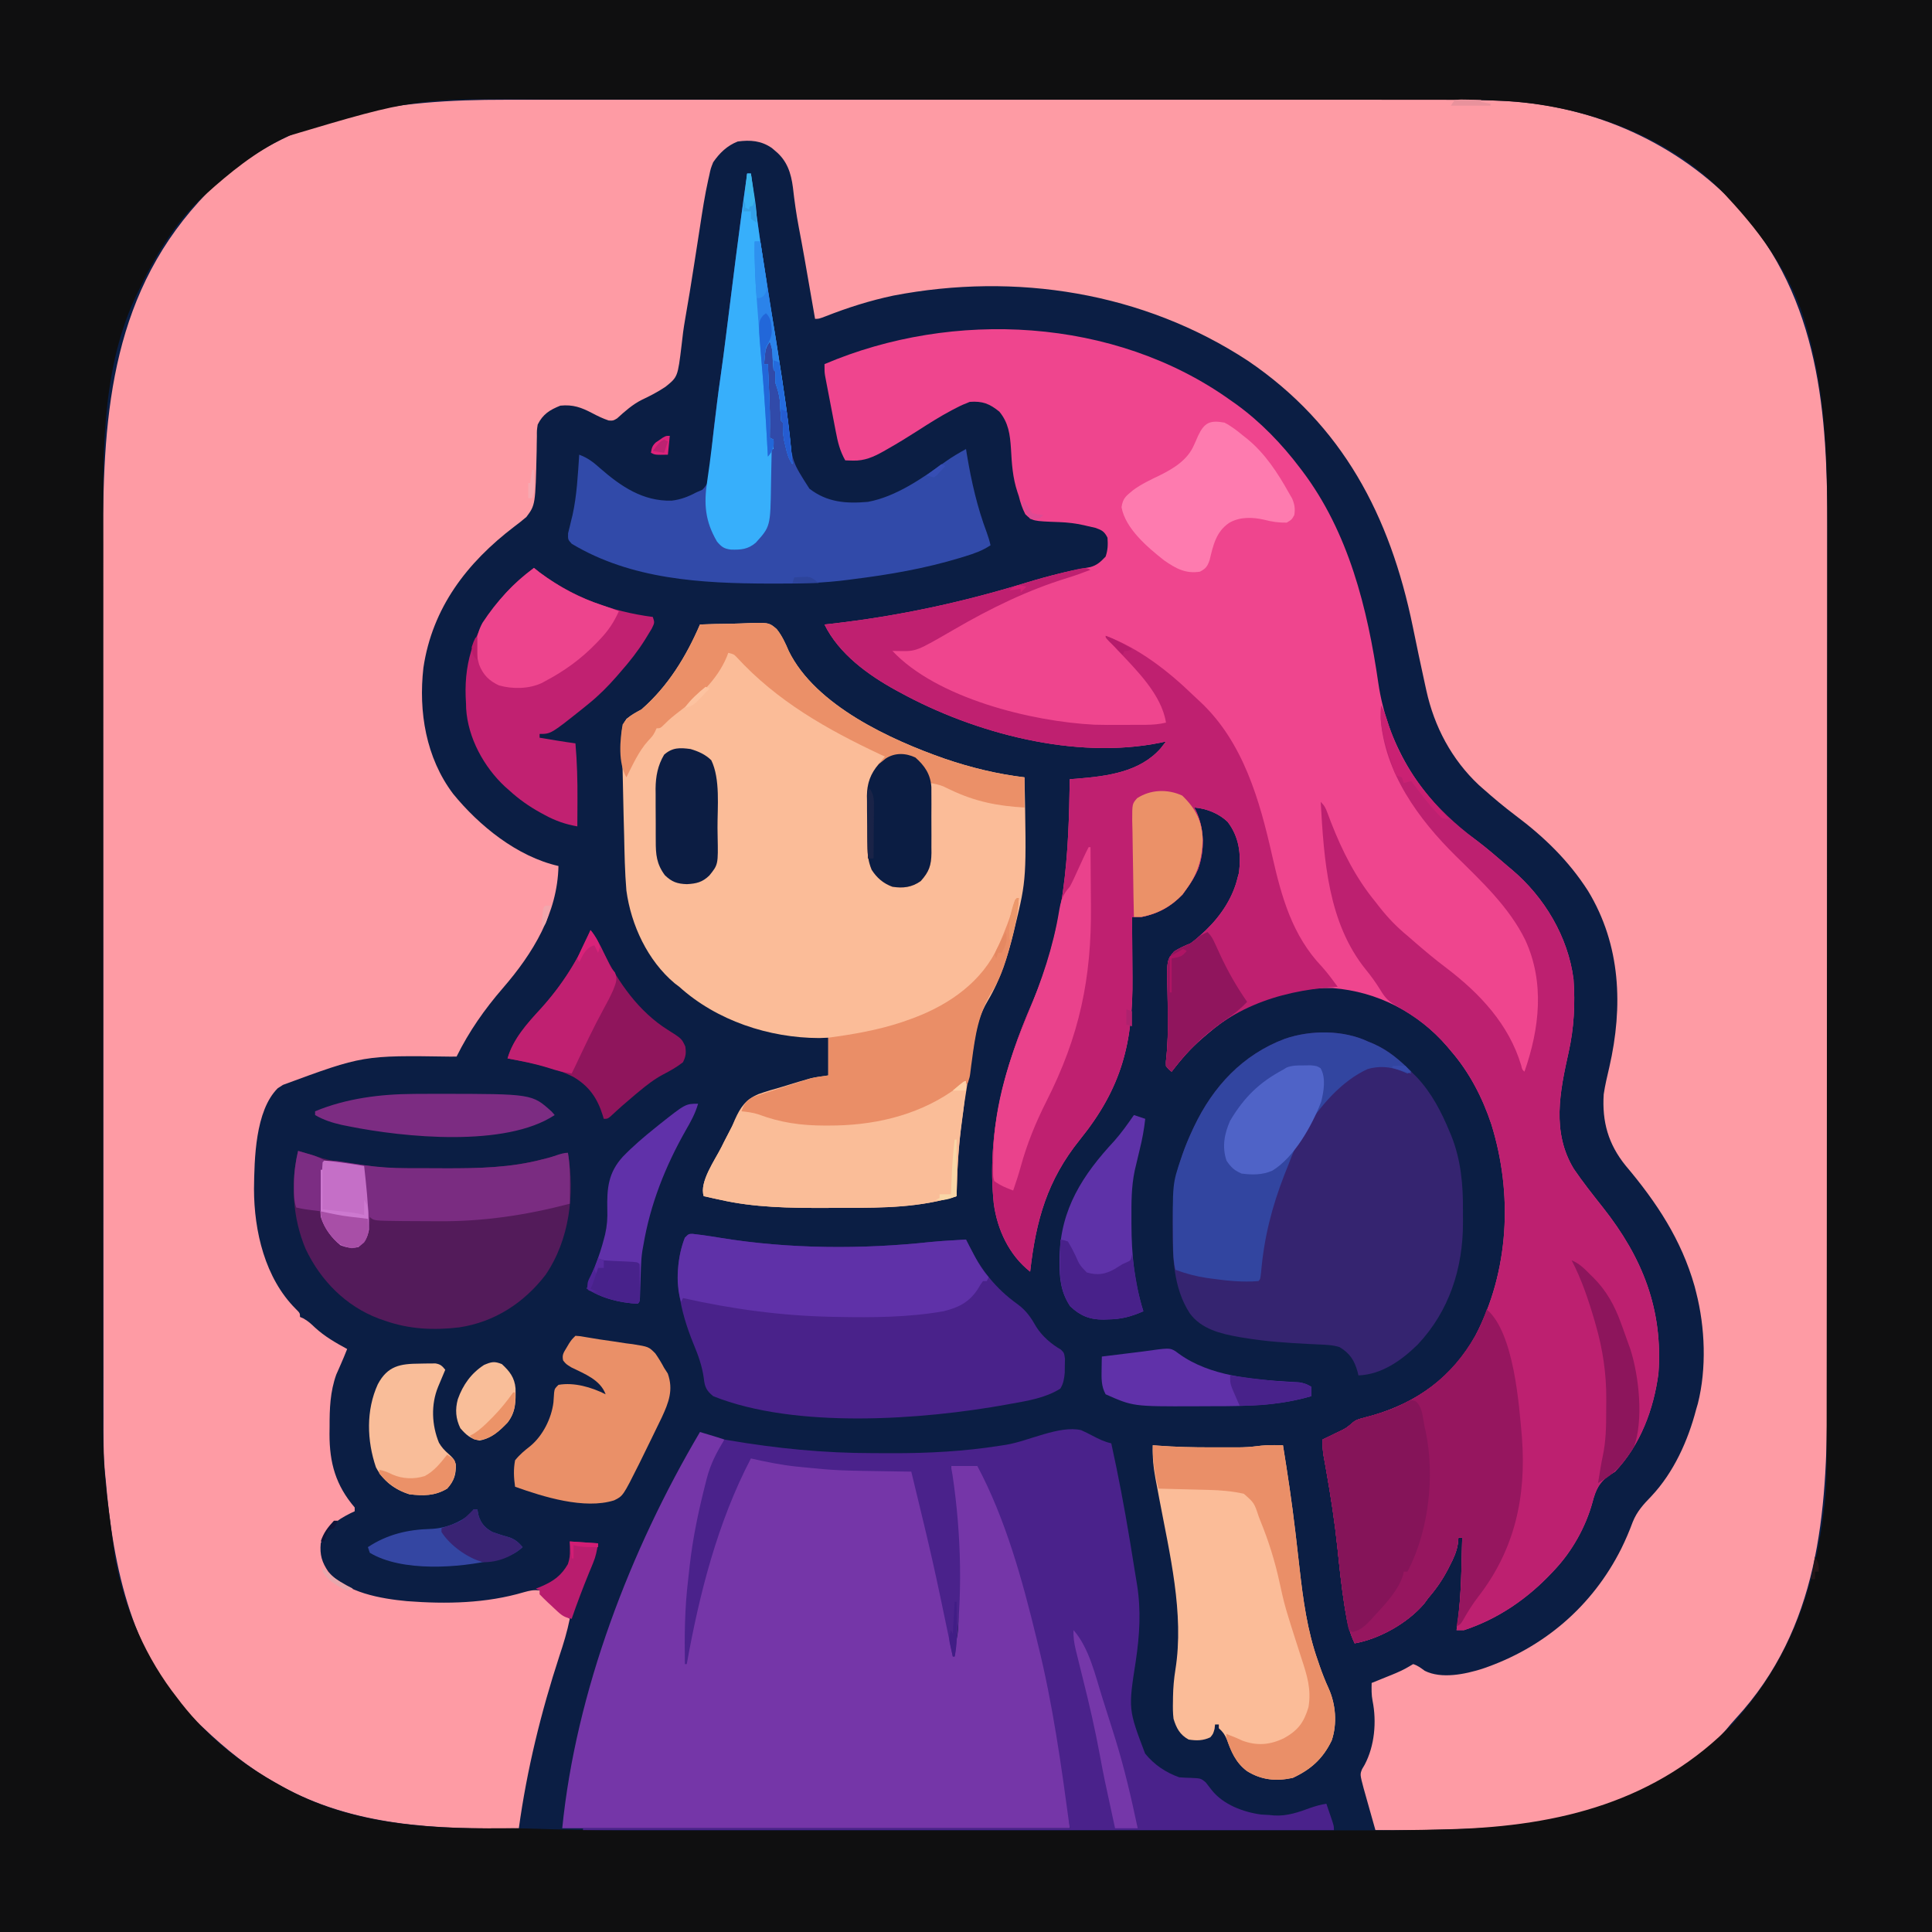 <?xml version="1.0" encoding="UTF-8"?>
<svg version="1.1" xmlns="http://www.w3.org/2000/svg" width="1024" height="1024">
<path d="M0 0 C337.92 0 675.84 0 1024 0 C1024 337.92 1024 675.84 1024 1024 C686.08 1024 348.16 1024 0 1024 C0 686.08 0 348.16 0 0 Z " fill="#0B1E44" transform="translate(0,0)"/>
<path d="M0 0 C2.23 -0.001 4.461 -0.003 6.691 -0.005 C12.764 -0.009 18.837 -0.007 24.91 -0.004 C30.805 -0.002 36.7 -0.004 42.594 -0.007 C55.381 -0.012 68.168 -0.012 80.955 -0.009 C92.145 -0.006 103.336 -0.006 114.526 -0.007 C115.27 -0.007 116.015 -0.007 116.782 -0.007 C119.804 -0.007 122.826 -0.008 125.848 -0.008 C154.156 -0.011 182.465 -0.008 210.773 -0.003 C235.884 0.002 260.995 0.001 286.106 -0.003 C314.365 -0.009 342.624 -0.011 370.883 -0.008 C373.899 -0.007 376.916 -0.007 379.932 -0.007 C381.046 -0.007 381.046 -0.007 382.182 -0.007 C393.362 -0.005 404.541 -0.007 415.72 -0.009 C428.44 -0.012 441.161 -0.011 453.881 -0.006 C460.364 -0.003 466.848 -0.002 473.331 -0.006 C479.278 -0.009 485.224 -0.007 491.17 -0.002 C493.31 -0.001 495.45 -0.001 497.589 -0.004 C507.756 -0.014 517.901 0.072 528.058 0.557 C529.239 0.612 529.239 0.612 530.443 0.668 C577.037 3.173 621.915 23.134 653.689 57.392 C696.824 105.997 700.882 166.092 700.737 228.251 C700.727 234.289 700.736 240.328 700.744 246.366 C700.761 259.453 700.756 272.539 700.741 285.626 C700.728 297.077 700.723 308.527 700.725 319.978 C700.726 321.123 700.726 321.123 700.726 322.291 C700.726 325.391 700.727 328.491 700.728 331.59 C700.735 360.587 700.72 389.584 700.693 418.581 C700.67 444.278 700.665 469.975 700.675 495.671 C700.678 502.256 700.68 508.842 700.683 515.427 C700.683 516.238 700.683 517.049 700.684 517.884 C700.691 539.434 700.685 560.984 700.674 582.534 C700.673 584.856 700.672 587.177 700.671 589.499 C700.67 591.039 700.669 592.579 700.668 594.118 C700.663 605.558 700.664 616.997 700.668 628.436 C700.674 641.455 700.668 654.473 700.648 667.492 C700.638 674.122 700.633 680.752 700.64 687.382 C700.707 749.432 696.29 810.177 652.249 857.92 C650.49 859.842 648.821 861.803 647.167 863.814 C618.604 897.073 570.753 911.91 528.581 915.432 C506.215 916.953 483.64 917.375 461.229 917.127 C460.08 913.065 458.935 909.003 457.792 904.939 C457.466 903.789 457.141 902.639 456.805 901.453 C456.336 899.785 456.336 899.785 455.858 898.084 C455.57 897.063 455.282 896.042 454.985 894.99 C453.036 887.611 453.036 887.611 454.155 884.803 C454.612 884.023 455.07 883.243 455.542 882.439 C460.808 872.477 461.948 859.67 459.717 848.584 C459.086 845.408 459.166 842.356 459.229 839.127 C460.398 838.656 461.567 838.186 462.772 837.701 C464.32 837.073 465.868 836.444 467.417 835.814 C468.185 835.506 468.954 835.197 469.747 834.879 C473.048 833.533 476.096 832.207 479.155 830.357 C479.839 829.951 480.524 829.545 481.229 829.127 C483.674 829.891 485.284 831.167 487.346 832.678 C496.233 837.145 508.776 834.497 517.854 831.627 C550.301 820.679 576.217 798.525 591.542 767.939 C593.833 763.308 595.806 758.664 597.604 753.814 C599.89 748.127 603.324 744.466 607.542 740.092 C619.371 727.468 626.927 710.679 631.229 694.127 C631.528 693.107 631.827 692.088 632.135 691.037 C636.814 672.476 635.983 650.63 631.229 632.127 C630.951 631.035 630.672 629.943 630.385 628.818 C623.375 604.132 610.265 584.377 593.854 564.939 C584.635 553.547 581.301 541.659 582.229 527.127 C582.946 522.248 584.109 517.456 585.223 512.656 C592.531 480.663 591.347 448.024 573.914 419.315 C563.607 403.238 550.619 390.691 535.459 379.334 C529.495 374.851 523.815 370.071 518.229 365.127 C517.506 364.489 516.783 363.851 516.038 363.193 C501.635 349.663 492.431 332.29 488.229 313.127 C488.009 312.128 487.789 311.13 487.562 310.101 C485.307 299.801 483.111 289.488 481.014 279.154 C468.95 220.477 443.845 172.419 393.694 138.377 C338.16 101.923 270.519 91.348 205.766 103.793 C193.376 106.406 181.514 110.181 169.737 114.807 C166.229 116.127 166.229 116.127 164.229 116.127 C163.934 114.435 163.934 114.435 163.634 112.709 C162.891 108.445 162.147 104.18 161.403 99.916 C161.084 98.085 160.765 96.255 160.446 94.424 C159.983 91.762 159.518 89.101 159.053 86.439 C158.823 85.123 158.823 85.123 158.588 83.779 C157.633 78.344 156.628 72.921 155.588 67.502 C154.267 60.532 153.285 53.562 152.5 46.514 C151.522 38.879 149.396 32.305 143.292 27.252 C142.643 26.698 141.995 26.143 141.327 25.572 C135.666 21.672 129.921 21.217 123.229 22.127 C117.627 24.328 113.626 28.203 110.229 33.127 C108.899 36.486 108.899 36.486 108.131 40.182 C107.893 41.212 107.893 41.212 107.649 42.262 C105.792 50.579 104.502 59.003 103.222 67.424 C102.781 70.323 102.331 73.22 101.878 76.116 C101.272 79.996 100.668 83.875 100.066 87.755 C98.581 97.312 97.043 106.858 95.354 116.381 C94.552 120.945 93.955 125.482 93.479 130.092 C91.451 146.886 91.451 146.886 85.002 152.096 C80.998 154.805 76.789 156.974 72.422 159.034 C67.532 161.472 63.336 165.201 59.319 168.873 C57.229 170.127 57.229 170.127 54.858 170.002 C51.779 168.977 49.039 167.637 46.167 166.127 C40.286 163.042 35.948 161.466 29.229 162.127 C23.61 164.38 19.987 166.626 17.229 172.127 C16.761 175.163 16.761 175.163 16.788 178.432 C16.763 179.649 16.738 180.865 16.712 182.119 C16.689 184.041 16.689 184.041 16.667 186.002 C15.995 214.766 15.995 214.766 11.229 221.127 C9.113 222.936 7.023 224.604 4.792 226.252 C-20.326 245.419 -38.594 269.208 -43.353 301.018 C-46.016 324.324 -42.015 348.761 -27.638 367.834 C-13.851 384.765 6.319 401.154 28.229 406.127 C27.707 431.166 14.696 452.434 -1.199 470.796 C-11.008 482.147 -19.075 493.645 -25.771 507.127 C-26.841 507.136 -27.912 507.146 -29.014 507.155 C-75.278 506.46 -75.278 506.46 -117.771 522.127 C-119.163 523.024 -119.163 523.024 -120.583 523.939 C-132.541 535.897 -132.939 561.451 -133.146 577.314 C-133.113 599.663 -127.329 624.588 -110.994 640.9 C-108.771 643.127 -108.771 643.127 -108.771 645.127 C-108.193 645.381 -107.616 645.635 -107.021 645.897 C-104.524 647.262 -102.818 648.841 -100.771 650.814 C-95.619 655.52 -89.884 658.817 -83.771 662.127 C-84.798 664.737 -85.857 667.322 -86.99 669.889 C-87.413 670.854 -87.835 671.82 -88.271 672.814 C-88.694 673.767 -89.117 674.72 -89.552 675.701 C-92.81 684.859 -93.109 693.782 -93.083 703.439 C-93.1 704.669 -93.116 705.898 -93.132 707.164 C-93.14 722.65 -89.788 734.392 -79.771 746.127 C-79.771 746.787 -79.771 747.447 -79.771 748.127 C-80.858 748.637 -80.858 748.637 -81.966 749.158 C-89.513 752.942 -95.026 756.893 -97.771 765.127 C-98.362 771.154 -97.128 775.216 -93.771 780.127 C-84.321 791.34 -65.899 794.465 -52.072 795.772 C-31.213 797.363 -10.13 796.983 10.045 790.994 C13.032 790.181 15.174 789.658 18.229 790.127 C19.932 791.631 19.932 791.631 21.479 793.689 C25.195 798.292 29.46 801.666 34.229 805.127 C32.85 811.889 30.925 818.279 28.729 824.814 C19.001 854.564 11.485 885.114 7.229 916.127 C-36.504 916.776 -80.684 915.227 -119.771 893.127 C-120.403 892.775 -121.035 892.423 -121.686 892.061 C-135.868 884.104 -148.015 874.304 -159.771 863.127 C-160.466 862.497 -161.161 861.866 -161.876 861.217 C-197.82 827.496 -207.837 777.963 -211.771 731.127 C-211.852 730.384 -211.933 729.641 -212.017 728.875 C-213.055 718.516 -212.916 708.152 -212.911 697.754 C-212.914 695.578 -212.917 693.401 -212.92 691.225 C-212.928 685.263 -212.93 679.302 -212.931 673.34 C-212.933 666.902 -212.94 660.464 -212.947 654.026 C-212.962 639.219 -212.967 624.412 -212.972 609.605 C-212.974 602.274 -212.978 594.943 -212.982 587.612 C-212.994 562.475 -213.005 537.338 -213.009 512.202 C-213.009 510.625 -213.009 509.048 -213.009 507.472 C-213.009 505.892 -213.01 504.311 -213.01 502.731 C-213.01 499.561 -213.011 496.392 -213.011 493.222 C-213.011 492.043 -213.011 492.043 -213.012 490.84 C-213.015 465.404 -213.031 439.967 -213.054 414.53 C-213.079 387.585 -213.093 360.64 -213.094 333.694 C-213.094 330.728 -213.094 327.761 -213.095 324.794 C-213.095 324.064 -213.095 323.333 -213.095 322.581 C-213.096 310.898 -213.107 299.216 -213.121 287.533 C-213.136 275.754 -213.139 263.975 -213.131 252.196 C-213.127 245.832 -213.128 239.468 -213.142 233.105 C-213.287 164.187 -208.043 100.729 -157.771 49.127 C-115.26 6.47 -57.253 -0.065 0 0 Z " fill="#FE9BA4" transform="translate(267.771,52.873)"/>
<path d="M0 0 C337.92 0 675.84 0 1024 0 C1024 337.92 1024 675.84 1024 1024 C686.08 1024 348.16 1024 0 1024 C0 686.08 0 348.16 0 0 Z M153 72 C152.33 72.317 151.661 72.634 150.971 72.96 C135.26 80.53 121.916 91.407 109 103 C108.326 103.601 107.652 104.201 106.957 104.82 C92.356 118.624 81.39 136.929 73 155 C72.466 156.116 71.933 157.233 71.383 158.383 C52.927 198.833 54.692 244.958 54.724 288.382 C54.726 294.807 54.717 301.231 54.71 307.655 C54.697 320.21 54.695 332.765 54.698 345.32 C54.699 355.538 54.698 365.756 54.693 375.974 C54.693 377.448 54.692 378.923 54.692 380.397 C54.691 382.62 54.69 384.843 54.689 387.066 C54.68 407.701 54.676 428.336 54.68 448.972 C54.681 450.136 54.681 450.136 54.681 451.323 C54.682 455.255 54.682 459.187 54.683 463.118 C54.683 463.899 54.684 464.68 54.684 465.484 C54.684 467.063 54.685 468.642 54.685 470.22 C54.69 494.762 54.682 519.303 54.664 543.845 C54.643 571.501 54.632 599.157 54.636 626.814 C54.637 629.772 54.637 632.73 54.637 635.688 C54.638 636.416 54.638 637.145 54.638 637.895 C54.639 648.813 54.632 659.731 54.622 670.649 C54.61 683.092 54.608 695.535 54.62 707.977 C54.626 714.309 54.628 720.641 54.615 726.972 C54.354 776.755 54.354 776.755 61 826 C61.135 826.673 61.27 827.347 61.409 828.041 C66.701 854.245 77.426 878.938 94 900 C95.071 901.402 95.071 901.402 96.164 902.832 C110.334 920.841 127.972 934.987 148 946 C148.6 946.338 149.201 946.677 149.819 947.025 C185 966.673 225.076 969.396 264.485 969.03 C273.243 968.955 281.962 969.163 290.713 969.488 C310.317 970.158 329.917 970.143 349.531 970.131 C354.838 970.128 360.144 970.132 365.451 970.135 C375.799 970.139 386.148 970.138 396.496 970.135 C404.92 970.133 413.343 970.133 421.767 970.134 C423.577 970.134 423.577 970.134 425.424 970.134 C427.877 970.135 430.33 970.135 432.784 970.135 C455.694 970.138 478.604 970.135 501.514 970.129 C521.096 970.125 540.678 970.126 560.26 970.13 C583.096 970.136 605.932 970.138 628.769 970.135 C631.212 970.134 633.656 970.134 636.099 970.134 C637.301 970.134 638.502 970.134 639.741 970.133 C648.136 970.132 656.532 970.134 664.928 970.136 C675.185 970.139 685.442 970.138 695.7 970.133 C700.915 970.13 706.13 970.129 711.346 970.133 C730.188 970.144 749.019 970.105 767.854 969.547 C768.535 969.527 769.215 969.507 769.917 969.486 C826.43 967.777 878.423 954.961 918.961 912.969 C920.712 911.028 922.361 909.037 924 907 C924.404 906.508 924.809 906.016 925.225 905.509 C951.01 874.083 962.54 838.025 967 798 C967.083 797.281 967.166 796.562 967.251 795.821 C968.317 785.134 968.149 774.423 968.147 763.696 C968.15 761.418 968.154 759.141 968.158 756.863 C968.168 750.622 968.172 744.381 968.175 738.14 C968.178 732.094 968.186 726.048 968.194 720.002 C968.215 703.812 968.226 687.621 968.234 671.43 C968.239 663.759 968.244 656.088 968.249 648.418 C968.267 622.122 968.282 595.827 968.289 569.532 C968.29 567.882 968.29 566.233 968.291 564.584 C968.291 563.766 968.291 562.948 968.292 562.105 C968.293 557.962 968.294 553.819 968.295 549.676 C968.296 548.443 968.296 548.443 968.296 547.185 C968.304 520.563 968.327 493.941 968.36 467.32 C968.394 439.127 968.414 410.935 968.417 382.742 C968.417 379.64 968.418 376.537 968.418 373.435 C968.419 372.671 968.419 371.907 968.419 371.12 C968.421 358.891 968.437 346.661 968.457 334.431 C968.478 322.107 968.483 309.784 968.474 297.46 C968.469 290.799 968.471 284.138 968.49 277.477 C968.588 242.301 967.539 209.115 958 175 C957.798 174.269 957.596 173.539 957.388 172.786 C949.91 146.466 934.428 124.801 916 105 C915.024 103.925 915.024 103.925 914.027 102.828 C884.46 71.609 838.206 55.469 795.981 53.446 C795.111 53.404 794.241 53.362 793.345 53.318 C782.997 52.858 772.653 52.858 762.296 52.866 C760.073 52.864 757.85 52.862 755.626 52.859 C749.573 52.853 743.519 52.853 737.465 52.855 C731.589 52.855 725.712 52.85 719.836 52.846 C706.347 52.836 692.858 52.834 679.369 52.833 C668.943 52.832 658.518 52.83 648.092 52.827 C645.082 52.826 642.071 52.825 639.061 52.825 C638.312 52.824 637.563 52.824 636.792 52.824 C615.758 52.818 594.724 52.814 573.69 52.814 C572.898 52.814 572.107 52.814 571.291 52.814 C567.279 52.814 563.268 52.814 559.256 52.815 C558.061 52.815 558.061 52.815 556.842 52.815 C555.231 52.815 553.62 52.815 552.009 52.815 C526.965 52.815 501.921 52.808 476.877 52.794 C448.681 52.779 420.484 52.77 392.287 52.771 C389.273 52.771 386.26 52.771 383.246 52.771 C382.504 52.771 381.762 52.771 380.998 52.771 C369.121 52.771 357.245 52.765 345.369 52.756 C333.407 52.748 321.445 52.747 309.483 52.753 C303.019 52.757 296.554 52.757 290.09 52.748 C219.768 52.095 219.768 52.095 153 72 Z " fill="#0F0F10" transform="translate(0,0)"/>
<path d="M0 0 C1.058 0.744 2.117 1.488 3.207 2.254 C16.103 11.588 27.427 23.319 37 36 C37.395 36.519 37.79 37.037 38.197 37.571 C62.765 70.041 72.815 110.406 78.562 150.188 C83.147 181.28 99.936 210.03 124.91 229.238 C126.897 230.712 128.888 232.181 130.883 233.645 C136.457 237.857 141.71 242.441 147 247 C147.753 247.628 148.506 248.256 149.281 248.902 C166.484 263.408 179.11 284.451 182 307 C182.928 320.045 182.256 332.866 179.415 345.63 C174.743 366.645 170.32 388.02 182.125 407.5 C186.942 414.583 192.278 421.294 197.59 428.01 C218.466 454.456 229.484 481.869 227 516 C224.478 535.015 217.433 553.927 204 568 C202.944 568.669 202.944 568.669 201.867 569.352 C195.627 573.368 193.847 577.387 192.017 584.316 C188.453 597.331 181.24 610.184 172 620 C171.282 620.769 171.282 620.769 170.55 621.553 C157.555 635.365 142.133 645.994 124 652 C122.68 652 121.36 652 120 652 C120.137 651.048 120.274 650.096 120.416 649.115 C121.825 638.898 122.405 628.804 122.625 618.5 C122.663 616.983 122.702 615.466 122.742 613.949 C122.836 610.3 122.921 606.65 123 603 C122.34 603 121.68 603 121 603 C120.91 603.993 120.82 604.985 120.727 606.008 C120.094 610.395 118.397 613.965 116.375 617.875 C116.018 618.576 115.661 619.277 115.294 620 C112.416 625.508 109.07 630.299 105 635 C103.917 636.485 103.917 636.485 102.812 638 C94.048 648.272 79.227 656.619 66 659 C63.278 653.348 62.043 647.991 61.062 641.812 C60.81 640.269 60.81 640.269 60.552 638.694 C58.978 628.658 57.937 618.576 56.889 608.475 C55.448 594.685 53.343 581.062 50.93 567.411 C50.738 566.317 50.738 566.317 50.543 565.201 C50.196 563.233 49.842 561.267 49.487 559.301 C49.068 556.463 48.898 553.86 49 551 C49.976 550.529 50.952 550.059 51.957 549.574 C53.242 548.946 54.527 548.317 55.812 547.688 C56.776 547.224 56.776 547.224 57.76 546.752 C61.385 545.014 61.385 545.014 64.449 542.471 C66.313 540.703 67.702 540.286 70.176 539.641 C70.997 539.416 71.818 539.191 72.664 538.96 C73.538 538.726 74.412 538.491 75.312 538.25 C98.842 531.512 117.776 517.903 129.832 496.281 C147.951 461.757 149.917 420.687 138.426 383.801 C133.723 369.693 126.779 356.264 117 345 C115.969 343.772 115.969 343.772 114.918 342.52 C99.447 324.61 78.093 313.584 54.383 311.715 C29.412 311.108 6.856 319.733 -12 336 C-12.919 336.785 -13.838 337.57 -14.785 338.379 C-20.916 343.768 -26.135 349.448 -31 356 C-32.52 354.862 -32.52 354.862 -34 353 C-34.07 350.433 -34.07 350.433 -33.68 347.215 C-33.07 340.855 -32.974 334.64 -33.07 328.254 C-33.085 325.346 -33.094 322.438 -33.102 319.53 C-33.117 317.539 -33.151 315.548 -33.202 313.558 C-33.6 296.89 -33.6 296.89 -29.708 292.293 C-26.874 290.519 -24.094 289.254 -21 288 C-18.62 286.323 -16.502 284.422 -14.375 282.438 C-13.835 281.935 -13.295 281.433 -12.739 280.915 C-4.888 273.305 1.512 263.743 4 253 C4.34 251.793 4.34 251.793 4.688 250.562 C5.885 240.746 4.824 231.617 -1.352 223.57 C-6.05 219.095 -12.581 216.507 -19 216 C-18.567 216.822 -18.567 216.822 -18.125 217.66 C-13.529 227.474 -13.413 238.582 -17.02 248.793 C-18.654 252.472 -20.645 255.742 -23 259 C-24.114 260.547 -24.114 260.547 -25.25 262.125 C-31.335 268.487 -38.326 272.363 -47 274 C-48.667 274.018 -50.333 274.02 -52 274 C-51.99 275.033 -51.99 275.033 -51.98 276.088 C-51.919 282.66 -51.874 289.233 -51.845 295.806 C-51.829 299.183 -51.806 302.56 -51.774 305.937 C-51.445 340.729 -57.436 364.508 -79.602 391.985 C-96.957 413.528 -102.913 434.694 -106 462 C-117.096 453.295 -123.473 439.696 -125.289 425.784 C-129.108 388.661 -119.731 353.382 -104.938 319.562 C-97.114 301.538 -91.819 282.432 -89 263 C-88.786 261.532 -88.786 261.532 -88.567 260.034 C-85.824 240.411 -85.314 220.779 -85 201 C-83.707 200.902 -82.414 200.804 -81.082 200.703 C-65.214 199.388 -47.963 197.273 -36.812 184.625 C-35.857 183.431 -34.913 182.227 -34 181 C-35.007 181.217 -36.014 181.433 -37.051 181.656 C-82.063 190.792 -135.393 176.685 -175 155 C-175.631 154.659 -176.262 154.318 -176.912 153.966 C-191.842 145.797 -207.378 134.573 -215 119 C-214.012 118.89 -213.025 118.781 -212.007 118.668 C-176.262 114.643 -142.41 107.378 -108.047 96.823 C-102.176 95.029 -96.274 93.405 -90.312 91.938 C-89.584 91.758 -88.856 91.579 -88.105 91.394 C-85.209 90.701 -82.322 90.059 -79.392 89.524 C-78.061 89.28 -78.061 89.28 -76.703 89.031 C-75.891 88.891 -75.08 88.752 -74.243 88.607 C-70.535 87.603 -68.63 85.765 -66 83 C-64.812 79.435 -64.737 76.744 -65 73 C-66.637 69.756 -67.82 69.066 -71.273 67.805 C-72.636 67.476 -74.004 67.168 -75.375 66.875 C-76.11 66.702 -76.845 66.528 -77.603 66.35 C-81.949 65.398 -86.134 64.882 -90.582 64.727 C-104.731 64.209 -104.731 64.209 -108.559 60.562 C-110.2 57.353 -111.14 54.501 -112 51 C-112.245 50.271 -112.489 49.541 -112.741 48.79 C-115.288 41.156 -115.733 33.736 -116.172 25.746 C-116.663 18.33 -117.444 12.109 -122.312 6.188 C-127.515 1.953 -131.282 0.504 -138 1 C-140.588 1.978 -142.83 2.964 -145.25 4.25 C-145.933 4.601 -146.615 4.953 -147.318 5.315 C-153.727 8.695 -159.812 12.565 -165.902 16.483 C-171.129 19.842 -176.404 23.066 -181.812 26.125 C-182.452 26.491 -183.091 26.857 -183.75 27.234 C-189.022 30.18 -193.773 32.31 -199.875 32.125 C-200.656 32.107 -201.437 32.089 -202.242 32.07 C-202.822 32.047 -203.402 32.024 -204 32 C-206.865 26.965 -207.993 22.205 -209.043 16.586 C-209.216 15.694 -209.39 14.802 -209.568 13.883 C-209.931 12.006 -210.29 10.128 -210.644 8.25 C-211.187 5.376 -211.744 2.504 -212.303 -0.367 C-212.654 -2.195 -213.005 -4.023 -213.355 -5.852 C-213.521 -6.709 -213.687 -7.566 -213.857 -8.45 C-214.008 -9.251 -214.158 -10.052 -214.313 -10.877 C-214.446 -11.579 -214.579 -12.28 -214.716 -13.003 C-215 -15 -215 -15 -215 -19 C-146.886 -48.077 -61.347 -43.797 0 0 Z " fill="#EF458E" transform="translate(652,212)"/>
<path d="M0 0 C5.391 -0.229 10.772 -0.358 16.168 -0.397 C17.999 -0.424 19.829 -0.477 21.658 -0.559 C36.454 -1.192 36.454 -1.192 40.665 2.433 C43.506 5.99 45.282 9.909 47.052 14.072 C61.259 42.965 101.14 61.135 129.708 71.13 C143.611 75.866 157.431 79.223 172 81 C173.091 134.795 173.091 134.795 167 160 C166.765 160.993 166.529 161.986 166.287 163.009 C163.231 175.532 159.251 188.233 152.589 199.357 C148.562 206.175 146.701 212.281 145.516 220.07 C145.329 221.191 145.143 222.311 144.95 223.466 C144.365 227.016 143.807 230.57 143.25 234.125 C142.862 236.485 142.473 238.844 142.082 241.203 C139.333 257.951 136.876 274.574 136.375 291.562 C136.317 293.236 136.317 293.236 136.258 294.943 C136.166 297.629 136.08 300.314 136 303 C116.538 308.992 97.508 309.187 77.281 309.185 C73.602 309.187 69.923 309.206 66.244 309.225 C47.649 309.27 28.778 309.039 10.562 304.875 C9.712 304.693 8.862 304.511 7.986 304.324 C5.988 303.895 3.994 303.45 2 303 C-0.478 295.566 7.975 283.853 11.312 277.125 C11.75 276.241 12.187 275.357 12.638 274.446 C13.556 272.618 14.498 270.803 15.46 268.998 C17.078 265.943 17.078 265.943 18.503 262.426 C21.45 255.84 24.285 251.695 31.102 248.865 C35.043 247.461 39.033 246.307 43.062 245.188 C44.703 244.686 46.341 244.18 47.979 243.67 C50.987 242.75 53.998 241.844 57.028 240.993 C57.627 240.824 58.227 240.655 58.845 240.482 C61.862 239.807 64.94 239.437 68 239 C68 232.4 68 225.8 68 219 C66.412 219.062 64.824 219.124 63.188 219.188 C36.605 219.125 8.835 209.956 -11 192 C-11.798 191.395 -12.596 190.791 -13.418 190.168 C-27.761 178.125 -36.528 159.262 -39 141 C-39.832 131.212 -39.992 121.381 -40.202 111.564 C-40.281 108.052 -40.385 104.541 -40.484 101.029 C-40.672 94.283 -40.811 87.538 -40.927 80.79 C-40.998 77.125 -41.097 73.461 -41.199 69.797 C-41.241 67.624 -41.281 65.451 -41.32 63.277 C-41.371 61.809 -41.371 61.809 -41.423 60.311 C-41.472 55.928 -41.489 53.717 -38.966 50.018 C-36.442 47.977 -33.847 46.55 -31 45 C-16.927 32.742 -7.317 16.975 0 0 Z " fill="#FBBC98" transform="translate(371,331)"/>
<path d="M0 0 C0.738 0.221 1.476 0.441 2.237 0.668 C3.087 0.922 3.937 1.176 4.812 1.438 C7.557 2.257 10.283 3.094 13 4 C11.718 7.343 10.259 10.465 8.566 13.617 C5.869 18.973 4.312 24.306 2.938 30.125 C2.562 31.673 2.562 31.673 2.179 33.252 C-4.327 60.826 -7.256 88.708 -7 117 C-6.846 116.184 -6.691 115.367 -6.532 114.526 C-0.376 82.547 8.695 51.773 22 22 C22.362 21.185 22.725 20.369 23.098 19.529 C23.98 17.643 24.979 15.814 26 14 C29.577 12.808 30.794 13.312 34.363 14.336 C40.947 16.069 47.419 16.966 54.188 17.625 C55.437 17.75 56.686 17.875 57.973 18.003 C75.92 19.685 93.988 19.758 112 20 C114.077 25.285 115.731 30.442 116.98 35.977 C117.241 37.104 117.241 37.104 117.508 38.255 C118.074 40.71 118.631 43.167 119.188 45.625 C119.581 47.347 119.975 49.068 120.369 50.79 C124.044 66.92 127.456 83.104 130.811 99.303 C131.83 104.213 132.892 109.11 134 114 C139.043 108.957 136.189 87.334 136.19 80.344 C136.189 79.447 136.188 78.55 136.188 77.625 C136.188 76.244 136.188 76.244 136.189 74.834 C136.182 60.936 135.692 47.224 134.244 33.393 C133.889 29.911 133.631 26.427 133.375 22.938 C133.263 21.466 133.263 21.466 133.148 19.965 C133.099 19.316 133.05 18.668 133 18 C136.155 17.064 138.966 16.894 142.25 16.938 C143.142 16.947 144.034 16.956 144.953 16.965 C145.629 16.976 146.304 16.988 147 17 C174.004 64.703 184.964 124.692 192.75 178.25 C192.857 178.978 192.964 179.706 193.075 180.456 C193.385 182.579 193.686 184.703 193.984 186.828 C194.243 188.652 194.243 188.652 194.507 190.513 C195.219 196.989 195.567 203.5 196 210 C107.23 210 18.46 210 -73 210 C-65.754 137.537 -36.907 62.426 0 0 Z " fill="#7536A8" transform="translate(371,759)"/>
<path d="M0 0 C1.91 3.468 2.974 7.033 4.125 10.812 C12.142 35.642 29.05 55.105 49.547 70.602 C55.573 75.161 61.284 80.061 67 85 C68.118 85.932 68.118 85.932 69.258 86.883 C86.471 101.396 99.108 122.437 102 145 C102.928 158.045 102.256 170.866 99.415 183.63 C94.743 204.645 90.32 226.02 102.125 245.5 C106.942 252.583 112.278 259.294 117.59 266.01 C138.466 292.456 149.484 319.869 147 354 C144.478 373.015 137.433 391.927 124 406 C123.296 406.446 122.592 406.892 121.867 407.352 C115.627 411.368 113.847 415.387 112.017 422.316 C108.453 435.331 101.24 448.184 92 458 C91.282 458.769 91.282 458.769 90.55 459.553 C77.555 473.365 62.133 483.994 44 490 C42.68 490 41.36 490 40 490 C40.137 489.048 40.274 488.096 40.416 487.115 C41.825 476.898 42.405 466.804 42.625 456.5 C42.663 454.983 42.702 453.466 42.742 451.949 C42.836 448.3 42.921 444.65 43 441 C42.34 441 41.68 441 41 441 C40.91 441.993 40.82 442.985 40.727 444.008 C40.094 448.395 38.397 451.965 36.375 455.875 C36.018 456.576 35.661 457.277 35.294 458 C32.416 463.508 29.07 468.299 25 473 C24.278 473.99 23.556 474.98 22.812 476 C14.048 486.272 -0.773 494.619 -14 497 C-16.722 491.348 -17.957 485.991 -18.938 479.812 C-19.106 478.784 -19.274 477.755 -19.448 476.694 C-21.022 466.658 -22.063 456.576 -23.111 446.475 C-24.552 432.685 -26.657 419.062 -29.07 405.411 C-29.198 404.682 -29.326 403.952 -29.457 403.201 C-29.804 401.233 -30.158 399.267 -30.513 397.301 C-30.932 394.463 -31.102 391.86 -31 389 C-29.536 388.294 -29.536 388.294 -28.043 387.574 C-26.758 386.946 -25.473 386.317 -24.188 385.688 C-23.545 385.379 -22.902 385.07 -22.24 384.752 C-18.615 383.014 -18.615 383.014 -15.551 380.471 C-13.687 378.703 -12.298 378.286 -9.824 377.641 C-9.003 377.416 -8.182 377.191 -7.336 376.96 C-6.462 376.726 -5.588 376.491 -4.688 376.25 C18.842 369.512 37.776 355.903 49.832 334.281 C67.951 299.757 69.917 258.687 58.426 221.801 C53.723 207.693 46.779 194.264 37 183 C36.313 182.181 35.626 181.363 34.918 180.52 C27.232 171.622 18.804 165.185 8.566 159.445 C4.309 157.048 2.301 155.161 -0.188 151 C-2.605 147.088 -5.132 143.48 -8.062 139.938 C-28.197 115.079 -30.254 81.736 -32 51 C-29.935 53.065 -29.398 54.219 -28.406 56.902 C-28.103 57.701 -27.801 58.499 -27.489 59.322 C-27.162 60.185 -26.836 61.048 -26.5 61.938 C-20.542 77.199 -13.416 91.292 -3 104 C-2.247 104.966 -1.494 105.931 -0.719 106.926 C3.779 112.617 8.415 117.402 14 122 C15.054 122.911 16.106 123.826 17.156 124.742 C22.85 129.701 28.591 134.522 34.625 139.062 C52.314 152.496 67.786 168.953 74.273 190.699 C74.787 192.94 74.787 192.94 76 194 C83.977 171.21 86.805 146.747 76.438 124.25 C67.885 106.812 53.354 93.228 39.677 79.767 C19.824 60.193 1.924 35.664 -0.242 6.77 C-0.249 4.494 -0.196 2.266 0 0 Z " fill="#BD2070" transform="translate(732,374)"/>
<path d="M0 0 C-4.101 1.582 -8.185 3.088 -12.391 4.367 C-33.496 10.848 -53.164 20.516 -72.217 31.589 C-92.296 43.208 -92.296 43.208 -101.188 43.062 C-102.446 43.042 -103.704 43.021 -105 43 C-81.429 68.104 -31.172 80.467 2.172 82.107 C6.718 82.242 11.262 82.243 15.811 82.206 C18.158 82.187 20.504 82.185 22.852 82.186 C24.362 82.181 25.872 82.175 27.383 82.168 C28.422 82.166 28.422 82.166 29.482 82.165 C33.109 82.129 36.472 81.853 40 81 C37.637 66.13 24.431 53.253 14.445 42.656 C12.171 40.186 10.063 37.648 8 35 C25.657 41.507 41.246 53.708 54.615 66.666 C55.805 67.812 57.019 68.932 58.238 70.047 C81.016 91.409 89.68 122.294 96.309 151.676 C101.258 173.445 106.906 193.88 122.691 210.418 C125.695 213.778 128.341 217.365 131 221 C130.118 221.059 130.118 221.059 129.219 221.12 C98.336 223.3 71.617 233.058 50.676 256.656 C48.044 259.714 45.501 262.835 43 266 C41.48 264.862 41.48 264.862 40 263 C39.93 260.433 39.93 260.433 40.32 257.215 C40.93 250.855 41.026 244.64 40.93 238.254 C40.915 235.346 40.906 232.438 40.898 229.53 C40.883 227.539 40.849 225.548 40.798 223.558 C40.4 206.89 40.4 206.89 44.292 202.293 C47.126 200.519 49.906 199.254 53 198 C55.38 196.323 57.498 194.422 59.625 192.438 C60.165 191.935 60.705 191.433 61.261 190.915 C69.112 183.305 75.512 173.743 78 163 C78.34 161.793 78.34 161.793 78.688 160.562 C79.885 150.746 78.824 141.617 72.648 133.57 C67.95 129.095 61.419 126.507 55 126 C55.433 126.822 55.433 126.822 55.875 127.66 C60.471 137.474 60.587 148.582 56.98 158.793 C55.346 162.472 53.355 165.742 51 169 C49.886 170.547 49.886 170.547 48.75 172.125 C42.665 178.487 35.674 182.363 27 184 C25.333 184.018 23.667 184.02 22 184 C22.01 185.033 22.01 185.033 22.02 186.088 C22.081 192.66 22.126 199.233 22.155 205.806 C22.171 209.183 22.194 212.56 22.226 215.937 C22.555 250.729 16.564 274.508 -5.602 301.985 C-22.957 323.528 -28.913 344.694 -32 372 C-43.096 363.295 -49.473 349.696 -51.289 335.784 C-55.108 298.661 -45.731 263.382 -30.938 229.562 C-23.114 211.538 -17.819 192.432 -15 173 C-14.786 171.532 -14.786 171.532 -14.567 170.034 C-11.824 150.411 -11.314 130.779 -11 111 C-9.707 110.902 -8.414 110.804 -7.082 110.703 C8.786 109.388 26.037 107.273 37.188 94.625 C38.143 93.431 39.087 92.227 40 91 C38.993 91.217 37.986 91.433 36.949 91.656 C-8.063 100.792 -61.393 86.685 -101 65 C-101.631 64.659 -102.262 64.318 -102.912 63.966 C-117.842 55.797 -133.378 44.573 -141 29 C-140.012 28.89 -139.025 28.781 -138.007 28.668 C-102.269 24.644 -68.421 17.383 -34.065 6.827 C-28.106 5.007 -22.113 3.365 -16.062 1.875 C-15.301 1.687 -14.539 1.499 -13.754 1.306 C-2.687 -1.344 -2.687 -1.344 0 0 Z " fill="#BF2070" transform="translate(578,302)"/>
<path d="M0 0 C0.977 0.401 1.954 0.802 2.961 1.215 C11.47 4.988 17.547 10.462 24 17 C25.004 18.005 25.004 18.005 26.027 19.031 C33.829 27.381 38.988 37.342 43.312 47.812 C43.638 48.581 43.963 49.35 44.299 50.142 C49.299 62.796 50.507 75.859 50.391 89.337 C50.375 91.566 50.391 93.793 50.41 96.021 C50.447 120.159 43.106 143.038 26.273 160.789 C17.703 169.124 7.293 176.527 -5 177 C-5.135 176.42 -5.271 175.84 -5.41 175.242 C-7.099 169.112 -9.482 165.322 -15 162 C-18.552 160.858 -22.054 160.769 -25.766 160.605 C-27.133 160.539 -28.501 160.473 -29.869 160.405 C-30.584 160.37 -31.299 160.335 -32.036 160.299 C-43.228 159.735 -54.307 158.964 -65.375 157.125 C-66.76 156.901 -66.76 156.901 -68.173 156.673 C-77.998 154.912 -88.267 152.505 -94.398 144.078 C-103.243 130.479 -103.568 113.814 -103.438 98.062 C-103.434 97.277 -103.431 96.491 -103.428 95.681 C-103.362 84.031 -102.798 73.11 -99 62 C-98.786 61.365 -98.571 60.73 -98.351 60.075 C-96.807 55.607 -95 51.284 -93 47 C-92.711 46.38 -92.423 45.761 -92.125 45.122 C-81.972 23.805 -66.345 6.958 -43.938 -1.438 C-30.334 -6.112 -13.045 -6.138 0 0 Z " fill="#352470" transform="translate(725,552)"/>
<path d="M0 0 C2.075 0.929 4.118 1.932 6.125 3 C9.438 4.753 12.353 6.172 16 7 C19.725 23.907 22.923 40.859 25.75 57.938 C25.972 59.278 25.972 59.278 26.199 60.645 C27.034 65.689 27.85 70.737 28.647 75.787 C28.969 77.805 29.307 79.821 29.646 81.836 C31.85 95.615 31.039 108.568 29 122.312 C25.001 147.926 25.001 147.926 33.938 171.438 C38.804 177.379 44.758 181.412 52 184 C54.058 184.173 56.123 184.276 58.188 184.312 C63.431 184.54 63.431 184.54 66 186.617 C67.135 188.01 68.238 189.429 69.309 190.871 C75.378 198.51 86.119 202.534 95.562 203.75 C97.041 203.849 98.52 203.932 100 204 C100.744 204.075 101.488 204.15 102.254 204.227 C109.209 204.662 115.15 202.543 121.582 200.191 C124.412 199.205 127.052 198.488 130 198 C130.67 199.957 131.336 201.916 132 203.875 C132.371 204.966 132.743 206.056 133.125 207.18 C134 210 134 210 134 212 C2.66 212 -128.68 212 -264 212 C-264 211.67 -264 211.34 -264 211 C-178.86 211 -93.72 211 -6 211 C-10.471 177.918 -14.949 145.33 -23 113 C-23.331 111.628 -23.331 111.628 -23.669 110.229 C-31.105 79.463 -40.066 47.002 -55 19 C-59.62 19 -64.24 19 -69 19 C-68.567 21.444 -68.567 21.444 -68.125 23.938 C-63.478 55.139 -62.61 88.722 -67 120 C-67.33 120 -67.66 120 -68 120 C-68.2 119.037 -68.401 118.075 -68.607 117.083 C-78.534 69.365 -78.534 69.365 -90 22 C-91.627 21.978 -91.627 21.978 -93.288 21.956 C-129.756 21.429 -129.756 21.429 -147.688 19.625 C-148.84 19.511 -149.993 19.397 -151.18 19.28 C-159.264 18.392 -167.079 16.829 -175 15 C-192.7 48.916 -202.265 86.568 -209 124 C-209.33 124 -209.66 124 -210 124 C-210.23 109.097 -210.093 94.425 -208.312 79.617 C-207.99 76.913 -207.7 74.207 -207.41 71.5 C-205.744 56.724 -202.68 42.398 -199 28 C-198.813 27.259 -198.626 26.518 -198.433 25.755 C-196.416 17.942 -193.251 11.825 -189 5 C-188.352 5.111 -187.703 5.221 -187.035 5.335 C-161.319 9.711 -136.489 12.187 -110.392 12.185 C-106.967 12.187 -103.543 12.206 -100.119 12.225 C-80.936 12.274 -61.844 11.25 -42.875 8.25 C-41.817 8.086 -40.76 7.922 -39.67 7.753 C-27.817 5.804 -11.49 -2.645 0 0 Z " fill="#4A228B" transform="translate(573,758)"/>
<path d="M0 0 C1.236 0.155 1.236 0.155 2.496 0.312 C3.396 0.422 4.296 0.532 5.223 0.645 C8.353 1.086 11.475 1.562 14.594 2.081 C51.038 8.063 89.844 8.26 126.528 4.271 C130.51 3.867 134.501 3.633 138.496 3.402 C139.756 3.327 141.015 3.253 142.312 3.176 C143.61 3.102 143.61 3.102 144.934 3.027 C145.608 4.425 145.608 4.425 146.297 5.851 C152.794 18.9 160.483 28.865 172.369 37.356 C176.977 40.761 179.456 44.491 182.25 49.41 C185.417 54.333 190.106 58.404 195.18 61.316 C196.934 63.027 196.934 63.027 197.395 66.207 C197.366 67.426 197.338 68.646 197.309 69.902 C197.296 71.116 197.283 72.331 197.27 73.582 C196.944 76.924 196.632 79.139 194.934 82.027 C187.277 86.883 177.729 88.486 168.934 90.027 C168.249 90.153 167.565 90.279 166.86 90.409 C121.789 98.605 54.471 103.486 10.934 86.027 C7.34 83.073 6.436 81.104 5.965 76.519 C5.052 69.93 2.98 64.269 0.434 58.152 C-6.692 40.622 -11.382 20.518 -4.066 2.027 C-2.066 0.027 -2.066 0.027 0 0 Z " fill="#49228A" transform="translate(367.066,653.973)"/>
<path d="M0 0 C0.66 0 1.32 0 2 0 C2.074 0.546 2.149 1.093 2.225 1.656 C6.762 35.198 6.762 35.198 12.062 68.625 C14.26 81.46 16.315 94.31 18.25 107.188 C18.375 108.012 18.5 108.837 18.629 109.687 C19.91 118.159 21.103 126.626 22.062 135.141 C23.805 152.641 23.805 152.641 33 167 C42.411 174.284 52.499 175.014 64 174 C79.054 171.244 93.19 161.22 105.414 152.48 C108.818 150.066 112.346 148.015 116 146 C116.17 147.042 116.34 148.083 116.516 149.156 C118.869 163.22 121.93 176.745 126.949 190.109 C127.785 192.408 128.474 194.617 129 197 C124.718 199.871 120.38 201.371 115.5 202.875 C114.664 203.133 113.828 203.392 112.967 203.658 C94.232 209.331 75.411 212.584 56 215 C55.345 215.088 54.69 215.177 54.015 215.267 C40.935 217.029 28 217.359 14.812 217.312 C13.764 217.311 12.716 217.31 11.636 217.308 C-24.3 217.216 -61.422 215.154 -92.961 196.223 C-95 194 -95 194 -94.902 190.621 C-94.605 189.426 -94.307 188.231 -94 187 C-93.774 186.042 -93.549 185.084 -93.316 184.098 C-93.068 183.096 -92.819 182.094 -92.562 181.062 C-90.23 170.531 -89.737 159.739 -89 149 C-84.535 150.645 -81.498 152.967 -78 156.125 C-66.866 165.833 -55.243 173.763 -39.996 173.355 C-35.253 172.793 -31.19 171.255 -27 169 C-25.949 168.546 -24.899 168.093 -23.816 167.625 C-19.335 163.448 -19.725 158.65 -19.312 152.75 C-19.093 150.303 -18.872 147.857 -18.648 145.41 C-18.544 144.173 -18.439 142.935 -18.331 141.661 C-17.833 136.152 -17.144 130.673 -16.438 125.188 C-16.323 124.266 -16.208 123.345 -16.089 122.396 C-15.469 117.469 -14.795 112.552 -14.08 107.638 C-13.06 100.52 -12.137 93.392 -11.244 86.257 C-10.967 84.043 -10.688 81.828 -10.409 79.614 C-9.616 73.327 -8.826 67.04 -8.037 60.753 C-7.456 56.126 -6.873 51.498 -6.289 46.871 C-6.194 46.118 -6.099 45.366 -6.001 44.59 C-4.118 29.71 -2.094 14.852 0 0 Z " fill="#314AA9" transform="translate(396,92)"/>
<path d="M0 0 C1.303 0.106 1.303 0.106 2.633 0.214 C12.124 0.924 21.557 1.156 31.073 1.13 C33.46 1.125 35.846 1.13 38.232 1.137 C39.779 1.136 41.325 1.135 42.871 1.133 C43.57 1.135 44.269 1.137 44.99 1.139 C48.421 1.123 51.767 0.946 55.164 0.496 C58.344 0.085 61.304 -0.107 64.5 -0.062 C65.356 -0.053 66.212 -0.044 67.094 -0.035 C67.723 -0.024 68.352 -0.012 69 0 C71.468 15.172 73.732 30.354 75.527 45.621 C75.655 46.709 75.783 47.796 75.915 48.917 C76.547 54.321 77.165 59.725 77.768 65.132 C79.654 81.744 81.871 98.367 87.5 114.188 C87.923 115.441 87.923 115.441 88.355 116.721 C89.774 120.845 91.341 124.834 93.156 128.801 C96.993 137.283 97.813 147.593 94.836 156.473 C90.144 166.181 83.849 171.804 74.188 176.312 C65.367 178.215 57.616 177.453 49.941 172.734 C44.068 168.337 41.824 162.785 39.324 156.109 C38.113 153.264 37.225 152.01 35 150 C35 149.34 35 148.68 35 148 C34.34 148 33.68 148 33 148 C32.917 148.763 32.835 149.526 32.75 150.312 C32 153 32 153 30.5 154.812 C26.678 156.628 23.151 156.653 19 156 C14.379 153.489 12.485 149.914 11 145 C10.612 141.966 10.62 138.992 10.688 135.938 C10.696 135.1 10.704 134.263 10.713 133.401 C10.807 128.483 11.217 123.739 12 118.875 C16.738 89.085 8.887 57.346 3.405 28.183 C3.182 26.987 2.96 25.791 2.731 24.559 C2.311 22.302 1.883 20.046 1.448 17.791 C0.323 11.746 -0.214 6.149 0 0 Z " fill="#FBBC98" transform="translate(611,766)"/>
<path d="M0 0 C14.484 12.349 17.15 50.488 18.688 68.27 C20.976 99.609 14.777 127.487 -4.598 152.43 C-7.686 156.437 -10.25 160.634 -12.736 165.036 C-14 167 -14 167 -16 168 C-15.863 167.191 -15.726 166.382 -15.584 165.548 C-14.061 155.877 -13.581 146.397 -13.375 136.625 C-13.337 135.099 -13.298 133.573 -13.258 132.047 C-13.163 128.365 -13.079 124.682 -13 121 C-13.66 121 -14.32 121 -15 121 C-15.09 121.993 -15.18 122.985 -15.273 124.008 C-15.906 128.395 -17.603 131.965 -19.625 135.875 C-19.982 136.576 -20.339 137.277 -20.706 138 C-23.584 143.508 -26.93 148.299 -31 153 C-31.722 153.99 -32.444 154.98 -33.188 156 C-41.952 166.272 -56.773 174.619 -70 177 C-72.722 171.348 -73.957 165.991 -74.938 159.812 C-75.106 158.784 -75.274 157.755 -75.448 156.694 C-77.022 146.658 -78.063 136.576 -79.111 126.475 C-80.552 112.685 -82.657 99.062 -85.07 85.411 C-85.198 84.682 -85.326 83.952 -85.457 83.201 C-85.804 81.233 -86.158 79.267 -86.513 77.301 C-86.932 74.463 -87.102 71.86 -87 69 C-86.024 68.529 -85.048 68.059 -84.043 67.574 C-82.758 66.946 -81.473 66.317 -80.188 65.688 C-79.224 65.224 -79.224 65.224 -78.24 64.752 C-74.615 63.014 -74.615 63.014 -71.551 60.471 C-69.687 58.703 -68.298 58.286 -65.824 57.641 C-65.003 57.416 -64.182 57.191 -63.336 56.96 C-62.462 56.726 -61.588 56.491 -60.688 56.25 C-36.556 49.34 -18.36 35.564 -5.918 13.617 C-3.533 9.237 -1.591 4.727 0 0 Z " fill="#96165F" transform="translate(788,694)"/>
<path d="M0 0 C0.641 0.193 1.281 0.387 1.941 0.586 C3.239 0.977 3.239 0.977 4.562 1.375 C5.409 1.63 6.256 1.885 7.129 2.148 C8.076 2.429 9.024 2.71 10 3 C11.053 3.331 12.106 3.663 13.191 4.004 C17.889 5.232 22.569 5.914 27.375 6.562 C28.27 6.688 29.164 6.814 30.086 6.943 C32.723 7.309 35.359 7.668 38 8 C38.64 8.086 39.281 8.171 39.94 8.259 C45.998 9.013 51.978 9.161 58.078 9.168 C59.649 9.173 59.649 9.173 61.252 9.178 C63.464 9.183 65.676 9.185 67.888 9.185 C71.199 9.187 74.509 9.206 77.82 9.225 C95.181 9.272 112.696 8.974 129.562 4.438 C130.436 4.216 131.309 3.995 132.209 3.768 C133.792 3.366 135.373 2.958 136.951 2.541 C138.964 2.01 140.98 1.501 143 1 C146.7 22.963 143.891 47.003 131.184 65.668 C119.752 80.564 104.053 90.765 85.316 93.547 C71.741 95.137 58.945 94.549 46 90 C44.943 89.638 43.886 89.276 42.797 88.902 C25.246 82.265 11.955 68.738 4 52 C-2.864 35.732 -4.067 17.138 0 0 Z " fill="#531B5A" transform="translate(158,610)"/>
<path d="M0 0 C0.989 0.412 1.977 0.825 2.996 1.25 C11.062 4.867 16.797 9.822 23 16 C22.34 16.33 21.68 16.66 21 17 C19.866 16.526 18.731 16.051 17.562 15.562 C11.831 13.316 5.823 12.885 -0.129 14.621 C-14.067 20.956 -25.49 34.485 -33.5 47.188 C-33.897 47.816 -34.294 48.444 -34.703 49.092 C-37.768 54.167 -39.898 59.47 -42 65 C-42.739 66.865 -43.479 68.729 -44.219 70.594 C-50.94 87.856 -55.011 103.945 -56.605 122.379 C-57 126 -57 126 -58 127 C-66.348 127.7 -74.552 126.837 -82.812 125.688 C-83.683 125.57 -84.553 125.452 -85.45 125.331 C-91.215 124.474 -96.537 123.025 -102 121 C-103.021 116.756 -103.192 112.612 -103.238 108.27 C-103.248 107.526 -103.258 106.782 -103.268 106.016 C-103.588 75.422 -103.588 75.422 -99 62 C-98.786 61.365 -98.571 60.73 -98.351 60.075 C-96.807 55.607 -95 51.284 -93 47 C-92.711 46.38 -92.423 45.761 -92.125 45.122 C-81.972 23.805 -66.345 6.958 -43.938 -1.438 C-30.34 -6.11 -13.038 -6.144 0 0 Z " fill="#3245A0" transform="translate(725,552)"/>
<path d="M0 0 C1.011 0.804 2.021 1.609 3.062 2.438 C20.881 15.661 40.997 23.144 63 26 C64 29 64 29 62.445 32.188 C61.685 33.466 60.911 34.737 60.125 36 C59.714 36.67 59.304 37.34 58.881 38.03 C55.073 44.115 50.744 49.615 46 55 C45.246 55.875 44.492 56.751 43.715 57.652 C39.132 62.88 34.405 67.63 29 72 C27.513 73.208 27.513 73.208 25.996 74.441 C9.011 88 9.011 88 3 88 C3 88.66 3 89.32 3 90 C9.324 91.07 15.644 92.133 22 93 C22.864 102.986 23.126 112.851 23.062 122.875 C23.057 124.257 23.053 125.638 23.049 127.02 C23.037 130.346 23.021 133.673 23 137 C16.589 135.879 11.261 133.999 5.562 130.875 C4.824 130.475 4.085 130.076 3.324 129.664 C-2.651 126.351 -7.954 122.624 -13 118 C-13.766 117.326 -14.531 116.652 -15.32 115.957 C-26.514 105.541 -35.004 90.094 -35.938 74.543 C-35.958 73.704 -35.979 72.865 -36 72 C-36.093 70.138 -36.093 70.138 -36.188 68.238 C-36.908 48.444 -30.964 32.18 -18 17 C-17.076 15.877 -17.076 15.877 -16.133 14.73 C-11.312 9.048 -5.947 4.472 0 0 Z " fill="#C12171" transform="translate(283,301)"/>
<path d="M0 0 C-0.391 7.018 -1.104 13.921 -2.093 20.876 C-3.985 34.241 -4.691 47.512 -5 61 C-24.462 66.992 -43.492 67.187 -63.719 67.185 C-67.398 67.187 -71.077 67.206 -74.756 67.225 C-93.351 67.27 -112.222 67.039 -130.438 62.875 C-131.288 62.693 -132.138 62.511 -133.014 62.324 C-135.012 61.895 -137.006 61.45 -139 61 C-141.503 53.491 -132.862 41.526 -129.5 34.75 C-129.038 33.816 -128.575 32.881 -128.099 31.919 C-126.764 29.261 -125.389 26.629 -124 24 C-123.401 22.787 -123.401 22.787 -122.789 21.549 C-121.663 19.458 -120.64 17.718 -119 16 C-114.097 14.969 -110.302 16.463 -105.748 18.135 C-83.868 25.902 -55.749 24.583 -34 17 C-33.307 16.765 -32.615 16.529 -31.901 16.287 C-23.65 13.416 -7.171 0 0 0 Z " fill="#FABD98" transform="translate(512,573)"/>
<path d="M0 0 C5.391 -0.229 10.772 -0.358 16.168 -0.397 C17.999 -0.424 19.829 -0.477 21.658 -0.559 C36.454 -1.192 36.454 -1.192 40.665 2.433 C43.506 5.99 45.282 9.909 47.052 14.072 C61.259 42.965 101.14 61.135 129.708 71.13 C143.584 75.857 157.437 79.311 172 81 C172 86.28 172 91.56 172 97 C157.772 96.21 145.959 93.859 133.128 87.781 C132.404 87.438 131.68 87.095 130.934 86.742 C130.295 86.431 129.656 86.121 128.998 85.8 C126.695 84.878 124.44 84.423 122 84 C122.011 84.548 122.022 85.096 122.034 85.661 C122.145 91.388 122.22 97.114 122.275 102.842 C122.3 104.976 122.334 107.111 122.377 109.246 C122.438 112.322 122.466 115.396 122.488 118.473 C122.527 119.895 122.527 119.895 122.566 121.346 C122.569 127.885 121.373 131.094 117 136 C112.274 139.33 107.616 139.881 102 139 C97.177 137.241 93.767 134.304 91 130 C88.876 124.913 88.679 120.365 88.664 114.945 C88.654 113.655 88.654 113.655 88.644 112.338 C88.634 110.524 88.629 108.711 88.629 106.897 C88.625 104.14 88.589 101.385 88.551 98.629 C88.545 96.859 88.541 95.09 88.539 93.32 C88.525 92.505 88.51 91.691 88.496 90.851 C88.564 82.138 92.302 76.331 98 70 C97.205 69.628 96.411 69.257 95.592 68.874 C67.367 55.615 40.872 40.64 19.508 17.375 C17.933 15.752 17.933 15.752 15 15 C14.723 15.739 14.446 16.477 14.16 17.238 C9.102 29.279 -0.803 38.461 -11.039 46.158 C-13.843 48.268 -16.313 50.316 -18.797 52.824 C-21 55 -21 55 -23 55 C-23.276 55.602 -23.552 56.204 -23.836 56.824 C-25 59 -25 59 -27.625 61.812 C-32.59 67.392 -35.646 74.386 -39 81 C-43.406 73.404 -42.478 61.401 -41 53 C-38.399 48.844 -35.229 47.302 -31 45 C-16.927 32.742 -7.317 16.975 0 0 Z " fill="#EB9068" transform="translate(371,331)"/>
<path d="M0 0 C1.236 0.155 1.236 0.155 2.496 0.312 C3.396 0.422 4.296 0.532 5.223 0.645 C8.353 1.086 11.475 1.562 14.594 2.081 C51.038 8.063 89.844 8.26 126.528 4.271 C130.51 3.867 134.501 3.633 138.496 3.402 C139.756 3.327 141.015 3.253 142.312 3.176 C143.61 3.102 143.61 3.102 144.934 3.027 C145.73 4.564 145.73 4.564 146.543 6.133 C147.256 7.493 147.97 8.854 148.684 10.215 C149.032 10.888 149.38 11.562 149.738 12.256 C151.812 16.192 154.01 19.636 156.934 23.027 C156.604 23.687 156.274 24.347 155.934 25.027 C155.274 25.027 154.614 25.027 153.934 25.027 C152.557 26.919 152.557 26.919 151.184 29.277 C146.636 36.269 140.874 39.146 132.934 41.027 C114.573 44.269 95.532 44.39 76.934 44.027 C75.948 44.009 74.962 43.991 73.947 43.973 C46.959 43.412 21.218 39.907 -5.066 34.027 C-5.396 34.687 -5.726 35.347 -6.066 36.027 C-9.388 26.061 -7.857 11.608 -4.066 2.027 C-2.066 0.027 -2.066 0.027 0 0 Z " fill="#5F31A8" transform="translate(367.066,653.973)"/>
<path d="M0 0 C0.33 0 0.66 0 1 0 C0.485 6.718 -0.514 13.1 -2.188 19.625 C-2.409 20.49 -2.63 21.356 -2.858 22.247 C-5.324 31.595 -7.939 41.317 -13.172 49.539 C-20.402 61.118 -22.139 72.892 -23.885 86.241 C-23.991 87 -24.098 87.758 -24.208 88.539 C-24.409 89.98 -24.59 91.425 -24.748 92.871 C-25.024 94.83 -25.024 94.83 -26 98 C-28.472 99.375 -28.472 99.375 -31 100 C-32.316 100.86 -33.607 101.758 -34.875 102.688 C-53.923 115.629 -76.855 120.63 -99.562 120.562 C-100.348 120.564 -101.134 120.566 -101.944 120.568 C-114.386 120.558 -125.311 119.03 -137.034 114.645 C-140 113.672 -142.9 113.323 -146 113 C-144.484 108.774 -143.55 107.275 -139.466 105.233 C-138.011 104.74 -136.548 104.272 -135.078 103.824 C-134.3 103.569 -133.522 103.313 -132.72 103.05 C-131.076 102.515 -129.428 101.99 -127.777 101.475 C-125.266 100.692 -122.766 99.88 -120.266 99.061 C-118.662 98.543 -117.058 98.026 -115.453 97.512 C-114.711 97.273 -113.969 97.035 -113.205 96.789 C-112.139 96.458 -112.139 96.458 -111.052 96.12 C-110.437 95.927 -109.822 95.734 -109.188 95.535 C-106.172 94.797 -103.074 94.439 -100 94 C-100 87.4 -100 80.8 -100 74 C-98.416 73.781 -96.831 73.562 -95.199 73.336 C-81.652 71.373 -68.832 68.807 -56 64 C-55.344 63.755 -54.689 63.51 -54.013 63.257 C-35.346 56.115 -18.357 44.086 -9.906 25.5 C-6.634 18.032 -3.537 10.52 -1.473 2.617 C-1 1 -1 1 0 0 Z " fill="#EA8E67" transform="translate(539,476)"/>
<path d="M0 0 C3.873 3.056 3.932 8.851 4.852 13.461 C5.059 14.336 5.267 15.211 5.48 16.113 C10.444 39.75 7.135 69.009 -4.148 90.461 C-4.808 90.461 -5.468 90.461 -6.148 90.461 C-6.246 91.01 -6.344 91.559 -6.445 92.125 C-8.96 100.48 -16.041 107.757 -21.836 114.086 C-22.382 114.69 -22.928 115.293 -23.491 115.916 C-26.433 119.046 -28.835 121.418 -33.148 122.461 C-33.808 122.131 -34.468 121.801 -35.148 121.461 C-35.679 119.716 -35.679 119.716 -36.078 117.379 C-36.231 116.486 -36.385 115.593 -36.542 114.673 C-36.701 113.675 -36.86 112.677 -37.023 111.648 C-37.283 110.064 -37.283 110.064 -37.547 108.448 C-39.139 98.314 -40.202 88.138 -41.259 77.937 C-42.701 64.147 -44.806 50.524 -47.218 36.872 C-47.41 35.778 -47.41 35.778 -47.606 34.662 C-47.953 32.694 -48.307 30.728 -48.661 28.762 C-49.08 25.924 -49.25 23.32 -49.148 20.461 C-47.685 19.755 -47.685 19.755 -46.191 19.035 C-44.906 18.407 -43.621 17.778 -42.336 17.148 C-41.372 16.685 -41.372 16.685 -40.389 16.213 C-36.767 14.479 -36.767 14.479 -33.708 11.936 C-31.812 10.142 -30.343 9.706 -27.832 9.031 C-26.99 8.795 -26.147 8.559 -25.279 8.316 C-24.39 8.075 -23.502 7.834 -22.586 7.586 C-15.96 5.722 -9.926 3.794 -4.023 0.148 C-2.148 -0.539 -2.148 -0.539 0 0 Z " fill="#851459" transform="translate(750.148,742.539)"/>
<path d="M0 0 C2.551 0.172 2.551 0.172 5.758 0.75 C10.476 1.566 15.183 2.308 19.93 2.938 C22.245 3.29 24.56 3.644 26.875 4 C28.045 4.146 29.216 4.291 30.422 4.441 C38.803 5.8 38.803 5.8 42.308 9.312 C44.066 11.81 45.571 14.304 47 17 C47.639 17.99 48.279 18.98 48.938 20 C51.991 28.623 49.48 35.25 45.765 43.259 C44.528 45.848 43.266 48.424 42 51 C41.486 52.061 40.972 53.122 40.442 54.215 C38.765 57.67 37.074 61.118 35.375 64.562 C34.837 65.656 34.299 66.75 33.745 67.877 C25.207 84.93 25.207 84.93 20.48 87.222 C4.727 92.166 -17.059 85.347 -32 80 C-32.689 75.17 -32.909 70.812 -32 66 C-29.553 62.934 -26.918 60.784 -23.836 58.367 C-17.311 52.92 -12.721 43.816 -11.672 35.352 C-11.522 33.604 -11.398 31.853 -11.309 30.102 C-11 28 -11 28 -9 26 C-0.631 24.54 8.535 27.268 16 31 C13.122 23.231 4.715 20.15 -2.172 16.746 C-5 15 -5 15 -6.531 13.074 C-7.196 10.132 -6.296 8.915 -4.75 6.375 C-4.291 5.599 -3.832 4.823 -3.359 4.023 C-2 2 -2 2 0 0 Z " fill="#EA9068" transform="translate(305,708)"/>
<path d="M0 0 C0.66 0 1.32 0 2 0 C2.074 0.546 2.149 1.093 2.225 1.656 C6.762 35.198 6.762 35.198 12.062 68.625 C14.26 81.46 16.315 94.31 18.25 107.188 C18.437 108.425 18.437 108.425 18.629 109.687 C20.856 124.411 22.782 139.155 24 154 C21.858 150.787 21.23 148.43 20.375 144.688 C20.115 143.578 19.854 142.468 19.586 141.324 C19.024 138.137 18.971 135.225 19 132 C18.67 131.67 18.34 131.34 18 131 C17.711 127.54 17.551 124.08 17.379 120.613 C17.012 117.118 16.162 114.298 15 111 C14.962 109 14.954 106.999 15 105 C14.67 104.67 14.34 104.34 14 104 C13.79 101.858 13.632 99.711 13.5 97.562 C13.359 93.122 13.359 93.122 12 89 C9.976 92.035 9.679 93.194 9.375 96.688 C9.3 97.496 9.225 98.304 9.148 99.137 C9.099 99.752 9.05 100.366 9 101 C9.66 101 10.32 101 11 101 C12.194 127.958 12.194 127.958 12 140 C12.66 140.33 13.32 140.66 14 141 C14 142.65 14 144.3 14 146 C13.67 146 13.34 146 13 146 C12.985 146.978 12.971 147.955 12.956 148.962 C12.897 152.634 12.82 156.306 12.738 159.977 C12.705 161.558 12.676 163.138 12.654 164.719 C12.322 187.057 12.322 187.057 4.598 195.625 C0.466 199.181 -3.304 199.452 -8.602 199.297 C-12.275 198.842 -13.627 197.847 -16 195 C-22.271 184.244 -23.05 175.154 -21.145 162.867 C-20.269 156.972 -19.495 151.073 -18.781 145.156 C-18.624 143.859 -18.624 143.859 -18.465 142.535 C-18.142 139.857 -17.821 137.179 -17.5 134.5 C-17.075 130.948 -16.647 127.396 -16.219 123.844 C-16.126 123.063 -16.033 122.282 -15.938 121.478 C-15.369 116.768 -14.73 112.073 -14.05 107.377 C-13.037 100.347 -12.126 93.305 -11.244 86.257 C-10.967 84.043 -10.688 81.828 -10.409 79.614 C-9.616 73.327 -8.826 67.04 -8.037 60.753 C-7.456 56.126 -6.873 51.498 -6.289 46.871 C-6.146 45.742 -6.146 45.742 -6.001 44.59 C-4.118 29.71 -2.094 14.852 0 0 Z " fill="#37AFFB" transform="translate(396,92)"/>
<path d="M0 0 C2.92 3.524 4.784 7.465 6.75 11.562 C14.675 27.626 25.516 43.192 41.004 52.879 C48.299 57.491 48.299 57.491 50.223 61.633 C50.72 65.103 50.54 66.834 49 70 C45.645 72.672 42.152 74.563 38.367 76.551 C33.684 79.052 29.696 82.174 25.625 85.562 C24.619 86.395 24.619 86.395 23.593 87.244 C19.16 90.952 14.82 94.757 10.602 98.707 C9 100 9 100 7 100 C6.83 99.42 6.66 98.84 6.484 98.242 C3.608 88.97 -0.869 82.537 -9.336 77.652 C-20.118 72.359 -32.26 70.145 -44 68 C-41.056 57.703 -33.527 49.366 -26.383 41.637 C-15.141 29.197 -6.379 15.532 0 0 Z " fill="#8F155C" transform="translate(313,493)"/>
<path d="M0 0 C1.303 0.106 1.303 0.106 2.633 0.214 C12.124 0.924 21.557 1.156 31.073 1.13 C33.46 1.125 35.846 1.13 38.232 1.137 C39.779 1.136 41.325 1.135 42.871 1.133 C43.57 1.135 44.269 1.137 44.99 1.139 C48.421 1.123 51.767 0.946 55.164 0.496 C58.344 0.085 61.304 -0.107 64.5 -0.062 C65.356 -0.053 66.212 -0.044 67.094 -0.035 C67.723 -0.024 68.352 -0.012 69 0 C71.468 15.172 73.732 30.354 75.527 45.621 C75.655 46.709 75.783 47.796 75.915 48.917 C76.547 54.321 77.165 59.725 77.768 65.132 C79.654 81.744 81.871 98.367 87.5 114.188 C87.923 115.441 87.923 115.441 88.355 116.721 C89.774 120.845 91.341 124.834 93.156 128.801 C96.993 137.283 97.813 147.593 94.836 156.473 C90.144 166.181 83.849 171.804 74.188 176.312 C65.389 178.21 57.511 177.516 49.906 172.664 C43.828 168.014 41.27 162.193 39 155 C39 154.34 39 153.68 39 153 C39.99 153.402 39.99 153.402 41 153.812 C41.99 154.204 42.98 154.596 44 155 C45.196 155.536 46.392 156.072 47.625 156.625 C55.343 159.414 61.979 158.837 69.375 155.375 C76.908 151.184 80.014 147.118 82.52 138.855 C84.116 129.365 81.779 121.992 78.812 113 C78.393 111.694 77.976 110.387 77.56 109.08 C76.744 106.521 75.923 103.965 75.098 101.41 C73.776 97.305 72.482 93.195 71.25 89.062 C71.058 88.42 70.866 87.777 70.669 87.115 C69.317 82.438 68.259 77.721 67.236 72.962 C64.773 61.52 61.421 50.831 57 40 C56.735 39.325 56.471 38.649 56.198 37.953 C53.759 30.552 53.759 30.552 48.254 25.723 C42.053 24.345 35.986 23.829 29.66 23.684 C28.893 23.663 28.126 23.642 27.336 23.621 C24.912 23.556 22.487 23.497 20.062 23.438 C18.408 23.394 16.754 23.351 15.1 23.307 C11.067 23.2 7.033 23.099 3 23 C1.027 15.163 -0.134 8.1 0 0 Z " fill="#EA8F68" transform="translate(611,766)"/>
<path d="M0 0 C1.019 5.849 1.118 11.509 1.062 17.438 C1.058 18.36 1.053 19.282 1.049 20.232 C1.037 22.488 1.021 24.744 1 27 C-22.248 33.104 -45.199 36.528 -69.246 36.281 C-72.356 36.25 -75.466 36.24 -78.576 36.234 C-80.589 36.225 -82.601 36.215 -84.613 36.203 C-85.526 36.199 -86.438 36.195 -87.379 36.19 C-102.982 36.018 -102.982 36.018 -105 34 C-105.021 34.978 -105.021 34.978 -105.043 35.977 C-105.28 40.325 -105.491 44.033 -108.125 47.625 C-111 50 -111 50 -114.5 50.562 C-121.113 49.5 -123.826 46.303 -127.668 41.133 C-130.594 36.448 -131.244 32.677 -131.195 27.168 C-131.189 25.876 -131.182 24.583 -131.176 23.252 C-131.159 21.897 -131.142 20.542 -131.125 19.188 C-131.115 17.813 -131.106 16.439 -131.098 15.064 C-131.074 11.709 -131.041 8.355 -131 5 C-127.507 4.155 -124.779 3.969 -121.234 4.523 C-120.344 4.657 -119.453 4.792 -118.535 4.93 C-117.616 5.077 -116.697 5.224 -115.75 5.375 C-113.933 5.655 -112.115 5.934 -110.297 6.211 C-109.496 6.338 -108.695 6.465 -107.87 6.595 C-100.185 7.679 -92.686 8.159 -84.922 8.168 C-83.351 8.173 -83.351 8.173 -81.748 8.178 C-79.536 8.183 -77.324 8.185 -75.112 8.185 C-71.801 8.187 -68.491 8.206 -65.18 8.225 C-47.77 8.272 -30.236 7.939 -13.312 3.438 C-12.422 3.216 -11.532 2.995 -10.615 2.768 C-7.239 1.916 -3.38 0 0 0 Z " fill="#7A2C81" transform="translate(301,611)"/>
<path d="M0 0 C3.703 1.898 6.8 4.356 10 7 C10.764 7.602 11.529 8.204 12.316 8.824 C21.576 16.506 28.172 26.577 34 37 C34.619 38.072 35.237 39.145 35.875 40.25 C37.196 43.48 37.526 45.546 37 49 C35.625 51.438 35.625 51.438 33 53 C28.931 53.095 24.973 52.533 21.047 51.473 C14.858 50.043 8.076 49.855 2.5 53.125 C-4.479 57.808 -6.038 65.155 -7.875 72.855 C-9.095 76.264 -9.843 77.33 -13 79 C-20.611 80.202 -25.82 77.305 -32 73 C-40.684 66.168 -52.562 56.148 -54.562 44.812 C-53.833 39.867 -52.062 38.828 -48.355 35.737 C-43.919 32.465 -39.015 30.211 -34.066 27.828 C-26.731 24.166 -19.569 19.727 -16.188 11.938 C-15.803 11.092 -15.419 10.246 -15.023 9.375 C-14.686 8.591 -14.348 7.808 -14 7 C-10.675 -0.019 -7.741 -1.416 0 0 Z " fill="#FE7BAF" transform="translate(649,224)"/>
<path d="M0 0 C0.33 0 0.66 0 1 0 C1.077 7.66 1.129 15.32 1.165 22.98 C1.18 25.574 1.2 28.167 1.226 30.761 C1.61 69.545 -4.881 100.153 -22.291 134.538 C-28.092 146.047 -32.734 157.341 -36.121 169.812 C-37.258 173.935 -38.606 177.958 -40 182 C-43.605 180.661 -46.9 179.294 -50 177 C-50.631 174.638 -50.631 174.638 -50.629 171.828 C-50.634 170.783 -50.639 169.738 -50.644 168.661 C-50.604 166.973 -50.604 166.973 -50.562 165.25 C-50.545 164.085 -50.528 162.92 -50.51 161.719 C-49.819 135.811 -42.083 112.064 -32.202 88.333 C-24.882 70.64 -18.76 52.896 -15.67 33.955 C-14.727 28.42 -13.846 25.243 -10 21 C-8.475 18.215 -7.181 15.33 -5.875 12.438 C-5.185 10.936 -4.495 9.435 -3.805 7.934 C-3.505 7.274 -3.206 6.615 -2.898 5.935 C-1.97 3.936 -0.995 1.966 0 0 Z " fill="#EA428C" transform="translate(577,449)"/>
<path d="M0 0 C1.98 0.66 3.96 1.32 6 2 C5.393 7.573 4.42 12.878 3.062 18.312 C2.345 21.202 1.659 24.096 1 27 C0.721 28.177 0.721 28.177 0.436 29.378 C-1.401 38.036 -1.352 46.696 -1.312 55.5 C-1.311 56.697 -1.311 56.697 -1.309 57.918 C-1.263 73.813 0.168 88.749 5 104 C-1.459 106.803 -6.565 108.226 -13.688 108.312 C-14.465 108.342 -15.243 108.371 -16.045 108.4 C-23.357 108.48 -28.524 106.366 -33.812 101.312 C-38.66 93.972 -39.53 86.654 -39.438 78 C-39.429 76.994 -39.421 75.988 -39.412 74.951 C-38.85 49.76 -27.101 31.659 -10.406 13.723 C-6.588 9.402 -3.28 4.737 0 0 Z " fill="#5E32A8" transform="translate(601,591)"/>
<path d="M0 0 C1.011 0.804 2.021 1.609 3.062 2.438 C13.513 10.193 23.954 15.813 36.32 19.809 C39.278 20.766 42.135 21.801 45 23 C42.316 28.913 39.365 33.334 34.875 38 C34.012 38.909 34.012 38.909 33.131 39.836 C25.054 48.207 16.294 54.566 6 60 C5.325 60.364 4.649 60.727 3.953 61.102 C-2.803 64.191 -11.472 64.296 -18.539 62.273 C-23.745 59.875 -26.989 56.638 -29.066 51.219 C-31.313 43.472 -31.176 36.198 -27.25 29.062 C-19.807 17.718 -10.879 8.095 0 0 Z " fill="#ED448D" transform="translate(283,301)"/>
<path d="M0 0 C0.963 -0.021 1.926 -0.041 2.918 -0.062 C3.842 -0.068 4.766 -0.073 5.719 -0.078 C6.564 -0.087 7.409 -0.097 8.279 -0.106 C10.955 0.323 11.82 1.181 13.5 3.25 C12.976 4.497 12.976 4.497 12.441 5.77 C11.986 6.856 11.531 7.943 11.062 9.062 C10.61 10.141 10.158 11.22 9.691 12.332 C5.858 21.721 6.32 32.538 10.145 41.898 C11.585 44.397 13.102 45.967 15.25 47.875 C17.337 49.747 18.363 50.737 19.09 53.465 C19.31 58.766 18.126 62.243 14.5 66.25 C7.982 70.153 1.908 70.115 -5.5 69.25 C-13.37 66.788 -19.405 62.216 -23.25 54.938 C-28.053 40.767 -28.556 24.746 -22.25 10.938 C-17.043 1.141 -10.371 0.056 0 0 Z " fill="#F9BD99" transform="translate(222.5,722.75)"/>
<path d="M0 0 C-1.502 5.248 -3.907 9.569 -6.625 14.25 C-17.423 33.325 -25.364 53.339 -29 75 C-29.256 76.406 -29.256 76.406 -29.516 77.84 C-29.978 80.857 -30.186 83.752 -30.281 86.801 C-30.319 87.86 -30.356 88.919 -30.395 90.01 C-30.465 92.231 -30.536 94.452 -30.605 96.674 C-30.643 97.726 -30.68 98.779 -30.719 99.863 C-30.749 100.825 -30.779 101.787 -30.811 102.779 C-31 105 -31 105 -32 106 C-41.448 105.528 -51.011 103.178 -59 98 C-57.702 93.981 -56.232 90.092 -54.625 86.188 C-52.761 81.293 -51.104 76.389 -49.812 71.312 C-49.633 70.616 -49.453 69.919 -49.267 69.2 C-48.238 64.683 -47.954 60.575 -48.117 55.941 C-48.352 44.746 -47.607 36.506 -39.83 28.016 C-34.583 22.596 -28.876 17.72 -23 13 C-22.222 12.37 -21.444 11.741 -20.642 11.092 C-6.645 0 -6.645 0 0 0 Z " fill="#6031A9" transform="translate(370,585)"/>
<path d="M0 0 C0.675 0.494 1.351 0.987 2.047 1.496 C18.213 13.174 40.575 15.058 59.822 16.188 C60.835 16.251 61.847 16.314 62.891 16.379 C64.239 16.451 64.239 16.451 65.615 16.524 C68.137 16.884 69.854 17.604 72.047 18.871 C72.047 20.521 72.047 22.171 72.047 23.871 C54.989 28.888 37.647 29.222 19.998 29.187 C16.683 29.184 13.369 29.207 10.055 29.232 C-22.364 29.331 -22.364 29.331 -36.953 22.871 C-39.317 18.551 -39.17 14.348 -39.078 9.496 C-39.06 8.251 -39.042 7.006 -39.023 5.723 C-39 4.782 -38.977 3.841 -38.953 2.871 C-38.252 2.785 -37.551 2.7 -36.829 2.612 C-33.641 2.221 -30.453 1.827 -27.266 1.434 C-26.163 1.299 -25.06 1.164 -23.924 1.025 C-22.857 0.893 -21.79 0.761 -20.691 0.625 C-19.712 0.505 -18.733 0.384 -17.724 0.26 C-3.101 -1.792 -3.101 -1.792 0 0 Z " fill="#6031A9" transform="translate(622.953,716.129)"/>
<path d="M0 0 C4.996 4.44 8.012 8.913 8.459 15.703 C8.492 17.647 8.497 19.591 8.477 21.535 C8.481 22.573 8.486 23.61 8.491 24.679 C8.494 26.862 8.485 29.044 8.464 31.227 C8.438 34.557 8.464 37.883 8.496 41.213 C8.493 43.341 8.486 45.469 8.477 47.598 C8.487 48.586 8.497 49.575 8.507 50.594 C8.396 57.199 7.243 60.549 2.812 65.5 C-1.914 68.83 -6.571 69.381 -12.188 68.5 C-17.01 66.741 -20.421 63.804 -23.188 59.5 C-25.311 54.413 -25.509 49.865 -25.523 44.445 C-25.53 43.585 -25.537 42.725 -25.544 41.838 C-25.554 40.024 -25.558 38.211 -25.558 36.397 C-25.562 33.64 -25.599 30.885 -25.637 28.129 C-25.643 26.359 -25.647 24.59 -25.648 22.82 C-25.663 22.005 -25.677 21.191 -25.692 20.351 C-25.64 13.703 -23.804 8.465 -19.371 3.441 C-18.795 2.986 -18.219 2.531 -17.625 2.062 C-17.046 1.589 -16.467 1.116 -15.871 0.629 C-10.915 -2.694 -5.17 -2.433 0 0 Z " fill="#0B1D43" transform="translate(485.188,401.5)"/>
<path d="M0 0 C4.242 1.269 7.803 2.841 11 5.938 C15.856 15.953 14.234 30.75 14.295 41.771 C14.307 43.228 14.327 44.685 14.357 46.142 C14.657 61.228 14.657 61.228 10 67 C6.273 70.634 3.116 71.341 -1.938 71.625 C-7.085 71.446 -9.904 70.452 -13.598 66.898 C-18.028 60.9 -18.456 55.918 -18.434 48.703 C-18.439 47.714 -18.444 46.726 -18.449 45.707 C-18.456 43.619 -18.455 41.531 -18.446 39.443 C-18.438 36.274 -18.466 33.107 -18.498 29.938 C-18.5 27.901 -18.499 25.865 -18.496 23.828 C-18.507 22.892 -18.519 21.957 -18.53 20.992 C-18.462 14.485 -17.366 8.662 -14 3 C-9.573 -0.889 -5.683 -0.756 0 0 Z " fill="#0C1D43" transform="translate(366,397)"/>
<path d="M0 0 C1.843 -0.025 1.843 -0.025 3.723 -0.051 C6.938 0.312 6.938 0.312 8.84 1.461 C11.829 6.503 10.569 13.809 9.199 19.238 C4.477 31.654 -5.071 48.8 -16.75 55.812 C-21.984 58.098 -27.475 58.083 -33.062 57.312 C-36.975 55.528 -38.537 54.084 -40.938 50.562 C-43.463 43.266 -42.145 36.236 -39.062 29.312 C-31.717 16.997 -23.765 9.103 -11.062 2.312 C-10.428 1.923 -9.794 1.534 -9.141 1.133 C-6.078 -0.076 -3.278 0.01 0 0 Z " fill="#4F63C7" transform="translate(691.062,564.688)"/>
<path d="M0 0 C0.854 -0.007 1.707 -0.014 2.587 -0.021 C5.326 -0.038 8.065 -0.045 10.805 -0.047 C11.74 -0.048 12.676 -0.049 13.639 -0.05 C62.681 -0.014 62.681 -0.014 73.039 9.332 C73.58 9.949 74.122 10.567 74.68 11.203 C48.655 28.471 -5.162 23.063 -34.32 17.203 C-35.581 16.952 -36.842 16.7 -38.141 16.441 C-43.244 15.279 -47.794 13.844 -52.32 11.203 C-52.32 10.543 -52.32 9.883 -52.32 9.203 C-35.767 2.371 -17.843 0.099 0 0 Z " fill="#7C2C82" transform="translate(219.32,579.797)"/>
<path d="M0 0 C7.239 7.048 10.597 13.565 10.812 23.75 C10.514 33.706 8.199 41.257 2.375 49.312 C1.633 50.344 0.89 51.375 0.125 52.438 C-5.987 58.827 -12.941 62.603 -21.625 64.312 C-22.945 64.312 -24.265 64.312 -25.625 64.312 C-25.811 56.446 -25.953 48.58 -26.039 40.711 C-26.081 37.057 -26.138 33.405 -26.229 29.752 C-26.316 26.224 -26.363 22.698 -26.384 19.17 C-26.406 17.173 -26.468 15.176 -26.531 13.179 C-26.536 4.35 -26.536 4.35 -23.918 1.369 C-16.781 -3.293 -7.659 -3.565 0 0 Z " fill="#EB9168" transform="translate(626.625,421.688)"/>
<path d="M0 0 C3.03 3.646 4.946 7.701 7 11.938 C7.686 13.343 8.373 14.748 9.062 16.152 C9.546 17.16 9.546 17.16 10.039 18.187 C11.031 20.191 11.031 20.191 12.938 22.441 C14.441 26.062 13.401 28.14 12.02 31.702 C10.507 35.111 8.82 38.372 7 41.625 C1.597 51.537 -3.207 61.723 -8.02 71.931 C-8.666 73.294 -9.325 74.651 -10 76 C-14.153 75.395 -17.958 74.446 -21.938 73.125 C-29.206 70.825 -36.509 69.368 -44 68 C-41.056 57.703 -33.527 49.366 -26.383 41.637 C-15.141 29.197 -6.379 15.532 0 0 Z " fill="#C02071" transform="translate(313,493)"/>
<path d="M0 0 C2.087 2.087 2.865 3.629 4.066 6.297 C4.466 7.167 4.865 8.038 5.276 8.935 C5.7 9.864 6.125 10.793 6.562 11.75 C10.714 20.683 15.378 28.921 21 37 C17.468 40.736 13.762 43.682 9.5 46.562 C-1.531 54.254 -11.034 63.122 -19 74 C-20.52 72.862 -20.52 72.862 -22 71 C-22.07 68.433 -22.07 68.433 -21.68 65.215 C-21.07 58.855 -20.974 52.64 -21.07 46.254 C-21.085 43.346 -21.094 40.438 -21.102 37.53 C-21.117 35.539 -21.151 33.548 -21.202 31.558 C-21.6 14.882 -21.6 14.882 -17.651 10.238 C-14.825 8.455 -12.086 7.258 -9 6 C-7.303 4.705 -5.631 3.376 -4 2 C-2.689 1.291 -1.362 0.605 0 0 Z " fill="#90155D" transform="translate(640,494)"/>
<path d="M0 0 C4.067 1.625 6.843 4.512 9.875 7.562 C10.379 8.05 10.883 8.538 11.402 9.041 C18.488 16.117 22.807 24.015 26.188 33.375 C26.53 34.308 26.872 35.242 27.225 36.203 C28.166 38.797 29.086 41.397 30 44 C30.365 45.002 30.73 46.003 31.105 47.035 C35.737 61.494 38.204 84.654 33 99 C31.541 101.342 30.134 103.416 28.438 105.562 C28 106.126 27.563 106.69 27.112 107.27 C23.384 111.89 19.267 115.214 14 118 C14.291 116.229 14.583 114.458 14.875 112.688 C15.037 111.701 15.2 110.715 15.367 109.699 C15.709 107.702 16.065 105.707 16.506 103.729 C18.167 95.878 18.339 88.138 18.316 80.15 C18.313 77.899 18.336 75.649 18.361 73.398 C18.42 59.984 16.492 47.027 12.75 34.125 C12.545 33.401 12.339 32.677 12.127 31.931 C8.952 21.059 5.277 10.043 0 0 Z " fill="#8D155C" transform="translate(833,668)"/>
<path d="M0 0 C0.66 0 1.32 0 2 0 C2.206 1.052 2.413 2.104 2.625 3.188 C3.894 7.44 6.128 9.887 10 12 C13.041 13.098 16.079 14.05 19.195 14.91 C22.285 16.111 23.845 17.52 26 20 C22.052 23.664 18.281 25.045 13.125 26.188 C12.102 26.434 12.102 26.434 11.059 26.686 C-7.547 31.062 -37.914 33.297 -55 23 C-55.33 22.01 -55.66 21.02 -56 20 C-45.796 13.28 -35.013 10.717 -23.011 10.375 C-14.502 10.059 -7.691 7.147 -1 2 C-0.67 1.34 -0.34 0.68 0 0 Z " fill="#3446A2" transform="translate(251,800)"/>
<path d="M0 0 C1.875 0.293 1.875 0.293 4 1 C5.495 3.474 6.771 5.838 8 8.438 C10.246 13.521 10.246 13.521 14.02 17.445 C19.732 19.045 23.675 18.459 28.75 15.625 C30.168 14.753 31.585 13.878 33 13 C33.727 12.678 34.454 12.355 35.203 12.023 C37.349 11.066 37.349 11.066 38 8 C38.182 9.244 38.364 10.488 38.551 11.77 C39.884 20.673 41.273 29.393 44 38 C37.541 40.803 32.435 42.226 25.312 42.312 C24.535 42.342 23.757 42.371 22.955 42.4 C15.643 42.48 10.476 40.366 5.188 35.312 C0.052 27.536 -0.412 20.076 -0.188 10.938 C-0.174 9.881 -0.16 8.825 -0.146 7.736 C-0.111 5.157 -0.062 2.579 0 0 Z " fill="#48218A" transform="translate(562,657)"/>
<path d="M0 0 C2.582 0.232 5.121 0.525 7.688 0.875 C8.75 1.012 8.75 1.012 9.834 1.152 C13.905 1.686 17.954 2.299 22 3 C23.091 12.948 24.178 22.927 24.438 32.938 C24.477 34.163 24.517 35.389 24.559 36.652 C23.799 41.207 22.31 42.811 19 46 C15.256 46.602 12.956 46.373 9.438 45 C4.564 41.001 0.996 35.984 -1 30 C-1.243 26.786 -1.243 26.786 -1.23 23.203 C-1.229 21.915 -1.227 20.628 -1.225 19.301 C-1.218 18.636 -1.212 17.972 -1.206 17.288 C-1.187 15.242 -1.185 13.198 -1.186 11.152 C-1.14 1.14 -1.14 1.14 0 0 Z " fill="#C56FC7" transform="translate(171,615)"/>
<path d="M0 0 C4.091 3.757 6.765 7.18 7.238 12.855 C7.393 19.779 7.411 25.413 3 31 C-1.29 35.43 -5.598 39.395 -11.812 40.5 C-16.424 39.777 -18.984 37.478 -22 34 C-24.47 28.953 -24.834 24.05 -23.348 18.613 C-20.625 10.983 -16.292 4.88 -9.438 0.438 C-5.468 -1.222 -3.988 -1.612 0 0 Z " fill="#F9BE99" transform="translate(266,723)"/>
<path d="M0 0 C8.44 9.637 11.598 24.37 15.438 36.438 C15.674 37.175 15.91 37.913 16.153 38.673 C17.786 43.777 19.4 48.886 21 54 C21.358 55.143 21.716 56.287 22.085 57.465 C26.938 73.125 30.622 88.962 34 105 C30.04 105 26.08 105 22 105 C16.147 78.095 16.147 78.095 13.875 65.875 C11.377 52.482 8.351 39.246 5.016 26.039 C3.905 21.635 2.816 17.227 1.75 12.812 C1.487 11.752 1.487 11.752 1.219 10.67 C0.351 7.043 -0.203 3.732 0 0 Z " fill="#7537A9" transform="translate(569,864)"/>
<path d="M0 0 C4.95 0.33 9.9 0.66 15 1 C14.312 5.13 13.851 7.805 12.328 11.469 C11.996 12.281 11.663 13.094 11.32 13.931 C10.791 15.202 10.791 15.202 10.25 16.5 C6.938 24.598 3.849 32.728 1 41 C-2.152 40.414 -3.89 39.518 -6.234 37.348 C-7.095 36.554 -7.095 36.554 -7.973 35.744 C-8.559 35.189 -9.146 34.634 -9.75 34.062 C-10.352 33.511 -10.954 32.96 -11.574 32.393 C-13.094 30.975 -14.552 29.492 -16 28 C-16 27.34 -16 26.68 -16 26 C-16.66 25.67 -17.32 25.34 -18 25 C-16.969 24.587 -15.938 24.175 -14.875 23.75 C-8.572 21.012 -4.478 18.054 -1 12 C-0.039 9.118 0.106 7.301 0.062 4.312 C0.042 2.889 0.021 1.466 0 0 Z " fill="#B91D6E" transform="translate(302,817)"/>
<path d="M0 0 C0.66 0 1.32 0 2 0 C2.206 1.052 2.413 2.104 2.625 3.188 C3.894 7.44 6.128 9.887 10 12 C13.041 13.098 16.079 14.05 19.195 14.91 C22.285 16.111 23.845 17.52 26 20 C20.278 25.14 12.763 28.121 5 28 C-3.169 25.791 -12.5 19.106 -17 12 C-17 11.34 -17 10.68 -17 10 C-16.348 9.758 -15.695 9.515 -15.023 9.266 C-6.24 6.298 -6.24 6.298 0 0 Z " fill="#392373" transform="translate(251,800)"/>
<path d="M0 0 C0.99 0 1.98 0 3 0 C18.158 95.562 18.158 95.562 20 118 C17.858 114.787 17.23 112.43 16.375 108.688 C16.115 107.578 15.854 106.468 15.586 105.324 C15.024 102.137 14.971 99.225 15 96 C14.67 95.67 14.34 95.34 14 95 C13.711 91.54 13.551 88.08 13.379 84.613 C13.012 81.118 12.162 78.298 11 75 C10.962 73 10.954 70.999 11 69 C10.67 68.67 10.34 68.34 10 68 C9.79 65.858 9.632 63.711 9.5 61.562 C9.359 57.122 9.359 57.122 8 53 C5.976 56.035 5.679 57.194 5.375 60.688 C5.3 61.496 5.225 62.304 5.148 63.137 C5.099 63.752 5.05 64.366 5 65 C5.66 65 6.32 65 7 65 C8.194 91.958 8.194 91.958 8 104 C8.66 104.33 9.32 104.66 10 105 C10.348 109.175 9.608 110.797 7 114 C6.95 113.096 6.9 112.191 6.848 111.26 C5.682 89.864 5.682 89.864 4.062 68.5 C3.151 58.073 2.346 47.639 1.582 37.199 C1.446 35.343 1.308 33.487 1.168 31.632 C0.371 21.063 -0.219 10.606 0 0 Z " fill="#2B83EA" transform="translate(400,128)"/>
<path d="M0 0 C0.99 0.33 1.98 0.66 3 1 C4.395 1.134 5.795 1.223 7.195 1.281 C8.392 1.337 8.392 1.337 9.613 1.395 C11.296 1.465 12.978 1.535 14.66 1.605 C20.899 1.899 20.899 1.899 22 3 C22.099 4.477 22.131 5.958 22.133 7.438 C22.135 8.779 22.135 8.779 22.137 10.148 C22.133 11.089 22.129 12.03 22.125 13 C22.131 14.412 22.131 14.412 22.137 15.852 C22.135 16.746 22.134 17.641 22.133 18.562 C22.132 19.389 22.131 20.215 22.129 21.066 C22 23 22 23 21 24 C11.552 23.528 1.989 21.178 -6 16 C-4.279 10.551 -2.153 5.288 0 0 Z " fill="#48228B" transform="translate(317,667)"/>
<path d="M0 0 C0.919 0.128 0.919 0.128 1.857 0.26 C13.21 1.831 24.458 3.295 35.918 3.691 C38.826 3.983 40.541 4.481 43 6 C43 7.65 43 9.3 43 11 C35.978 13.065 29.012 14.383 21.75 15.188 C21.006 15.271 20.263 15.355 19.497 15.441 C14.641 15.942 9.881 16.072 5 16 C4.158 14.087 3.327 12.17 2.5 10.25 C2.036 9.183 1.572 8.115 1.094 7.016 C0 4 0 4 0 0 Z " fill="#48228A" transform="translate(652,729)"/>
<path d="M0 0 C1.585 0.454 3.168 0.913 4.75 1.375 C5.632 1.63 6.513 1.885 7.422 2.148 C9.761 2.921 11.834 3.836 14 5 C13.67 5.33 13.34 5.66 13 6 C12.842 7.925 12.749 9.855 12.684 11.785 C12.642 12.955 12.6 14.125 12.557 15.33 C12.517 16.562 12.478 17.793 12.438 19.062 C12.394 20.298 12.351 21.534 12.307 22.807 C12.2 25.871 12.098 28.935 12 32 C3.286 30.938 3.286 30.938 -1 30 C-2.185 26.446 -2.191 23.2 -2.188 19.5 C-2.188 18.79 -2.189 18.081 -2.189 17.35 C-2.131 11.417 -1.371 5.779 0 0 Z " fill="#7C2D83" transform="translate(158,610)"/>
<path d="M0 0 C3.845 2.403 3.845 2.403 4.531 5.051 C4.456 10.486 3.791 13.81 0 18 C-6.518 21.903 -12.592 21.865 -20 21 C-26.644 18.921 -31.543 15.278 -36 10 C-36 9.34 -36 8.68 -36 8 C-33.335 8.533 -31.391 9.311 -28.938 10.562 C-23.622 12.872 -17.523 13.086 -11.984 11.379 C-6.917 8.811 -3.49 4.37 0 0 Z " fill="#EB9168" transform="translate(237,771)"/>
<path d="M0 0 C3.792 0.473 7.584 0.955 11.375 1.438 C12.995 1.64 12.995 1.64 14.648 1.846 C15.68 1.978 16.711 2.11 17.773 2.246 C18.727 2.367 19.68 2.487 20.662 2.611 C23 3 23 3 25 4 C25.464 8.643 25.802 12.659 22.938 16.562 C20 19 20 19 16.5 19.562 C10.834 18.652 8.274 16.556 4.812 12.125 C1.993 8.175 0 4.953 0 0 Z " fill="#A84FA7" transform="translate(170,642)"/>
<path d="M0 0 C1.91 3.468 2.974 7.033 4.125 10.812 C10.302 29.943 22.199 45.674 36 60 C33 60 33 60 31.527 58.926 C25.764 53.078 20.907 46.565 16 40 C14.02 40.495 14.02 40.495 12 41 C11.505 39.515 11.505 39.515 11 38 C10.01 37.67 9.02 37.34 8 37 C7.14 35.377 7.14 35.377 6.465 33.281 C6.087 32.129 6.087 32.129 5.701 30.953 C5.449 30.144 5.197 29.334 4.938 28.5 C4.682 27.721 4.426 26.943 4.162 26.141 C1.885 19.068 -0.336 11.932 -0.125 4.438 C-0.107 3.591 -0.089 2.744 -0.07 1.871 C-0.047 1.254 -0.024 0.636 0 0 Z " fill="#CA2173" transform="translate(732,374)"/>
<path d="M0 0 C0.33 0 0.66 0 1 0 C1.454 6.351 0.765 10.761 -3 16 C-7.312 20.497 -11.712 24.737 -18.125 25.25 C-21 25 -21 25 -23 23 C-22.297 22.622 -21.595 22.245 -20.871 21.855 C-17.532 19.698 -14.833 17.132 -12.062 14.312 C-11.536 13.783 -11.01 13.254 -10.468 12.708 C-6.57 8.728 -3.232 4.542 0 0 Z " fill="#EC9368" transform="translate(272,738)"/>
<path d="M0 0 C2.879 2.879 2.709 5.528 3.043 9.48 C2.985 12.899 1.64 15.035 0 18 C-0.538 20.988 -0.805 23.971 -1 27 C-0.34 27 0.32 27 1 27 C2.194 53.958 2.194 53.958 2 66 C2.66 66.33 3.32 66.66 4 67 C4.348 71.175 3.608 72.797 1 76 C0.95 75.096 0.9 74.191 0.848 73.26 C0.61 69.006 0.369 64.753 0.125 60.5 C0.081 59.729 0.037 58.957 -0.009 58.163 C-0.574 48.364 -1.243 38.589 -2.125 28.812 C-4.25 4.552 -4.25 4.552 -1.48 1.113 C-0.748 0.562 -0.748 0.562 0 0 Z " fill="#2267D9" transform="translate(406,166)"/>
<path d="M0 0 C0.99 0.33 1.98 0.66 3 1 C5.846 18.961 8.512 36.867 10 55 C7.858 51.787 7.23 49.43 6.375 45.688 C6.115 44.578 5.854 43.468 5.586 42.324 C5.024 39.137 4.971 36.225 5 33 C4.67 32.67 4.34 32.34 4 32 C3.711 28.54 3.551 25.08 3.379 21.613 C3.012 18.118 2.162 15.298 1 12 C0.962 10 0.954 7.999 1 6 C0.67 5.67 0.34 5.34 0 5 C-0.041 3.334 -0.043 1.666 0 0 Z " fill="#246BDD" transform="translate(410,191)"/>
<path d="M0 0 C0.99 0 1.98 0 3 0 C3.509 3.186 4.005 6.374 4.5 9.562 C4.643 10.458 4.786 11.353 4.934 12.275 C6.985 25.612 6.985 25.612 4.625 28.938 C3 30 3 30 1 30 C0.271 19.976 -0.141 10.056 0 0 Z " fill="#2E91EF" transform="translate(400,128)"/>
<path d="M0 0 C0.66 0 1.32 0 2 0 C2.507 3.207 3.005 6.416 3.5 9.625 C3.643 10.529 3.786 11.432 3.934 12.363 C4.637 16.954 5.186 21.338 5 26 C4.01 25.34 3.02 24.68 2 24 C2 22.68 2 21.36 2 20 C0.68 20 -0.64 20 -2 20 C-1.413 13.323 -0.764 6.659 0 0 Z " fill="#3BB4EB" transform="translate(396,92)"/>
<path d="M0 0 C2.461 3.692 2.256 6.466 2.195 10.73 C2.192 11.481 2.19 12.231 2.187 13.004 C2.176 15.399 2.15 17.793 2.125 20.188 C2.115 21.812 2.106 23.436 2.098 25.061 C2.076 29.041 2.041 33.02 2 37 C1.01 37 0.02 37 -1 37 C-1.025 31.891 -1.043 26.783 -1.055 21.674 C-1.06 19.935 -1.067 18.196 -1.075 16.456 C-1.088 13.962 -1.093 11.467 -1.098 8.973 C-1.103 8.19 -1.108 7.408 -1.113 6.602 C-1.113 4.734 -1.062 2.867 -1 1 C-0.67 0.67 -0.34 0.34 0 0 Z " fill="#1A2347" transform="translate(461,418)"/>
<path d="M0 0 C0.33 0 0.66 0 1 0 C1 6.93 1 13.86 1 21 C6.743 21.616 6.743 21.616 12.487 22.226 C13.569 22.344 13.569 22.344 14.672 22.465 C15.405 22.543 16.138 22.622 16.894 22.703 C18.981 22.997 20.966 23.451 23 24 C23 21.36 23 18.72 23 16 C25.429 19.644 25.162 21.712 25 26 C22.52 25.714 20.041 25.421 17.562 25.125 C16.875 25.046 16.187 24.968 15.479 24.887 C10.167 24.244 5.284 23.174 0 22 C0 14.74 0 7.48 0 0 Z " fill="#CD79D0" transform="translate(170,620)"/>
<path d="M0 0 C0.33 0 0.66 0 1 0 C1 9.9 1 19.8 1 30 C-3.45 31.78 -5.437 32.212 -10 32 C-9.34 31.67 -8.68 31.34 -8 31 C-8 30.34 -8 29.68 -8 29 C-6.02 29 -4.04 29 -2 29 C-1.975 28.441 -1.95 27.883 -1.924 27.307 C-1.807 24.725 -1.685 22.144 -1.562 19.562 C-1.504 18.245 -1.504 18.245 -1.443 16.9 C-1.171 11.231 -0.682 5.636 0 0 Z " fill="#F9D6A7" transform="translate(506,604)"/>
<path d="M0 0 C-0.33 3.3 -0.66 6.6 -1 10 C-7.75 10.125 -7.75 10.125 -10 9 C-9.612 6.513 -9.29 5.277 -7.441 3.516 C-6.821 3.098 -6.201 2.68 -5.562 2.25 C-4.945 1.822 -4.328 1.394 -3.691 0.953 C-2 0 -2 0 0 0 Z " fill="#DD237B" transform="translate(355,231)"/>
<path d="M0 0 C0.99 0.33 1.98 0.66 3 1 C4.126 10.324 5.232 19.639 6 29 C3.858 25.787 3.23 23.43 2.375 19.688 C2.115 18.578 1.854 17.468 1.586 16.324 C1.024 13.137 0.971 10.225 1 7 C0.67 6.67 0.34 6.34 0 6 C-0.041 4 -0.043 2 0 0 Z " fill="#255CD1" transform="translate(414,217)"/>
<path d="M0 0 C2.253 2.915 3.907 5.449 5 9 C4.67 9.99 4.34 10.98 4 12 C3.34 10.68 2.68 9.36 2 8 C-2.662 9.498 -3.866 12.885 -6 17 C-6.33 16.34 -6.66 15.68 -7 15 C-5.926 12.395 -4.8 9.9 -3.562 7.375 C-3.224 6.669 -2.886 5.962 -2.537 5.234 C-1.698 3.486 -0.85 1.743 0 0 Z " fill="#D82279" transform="translate(313,493)"/>
<path d="M0 0 C0.33 0 0.66 0 1 0 C0.513 7.591 -0.998 14.671 -3 22 C-3.33 22 -3.66 22 -4 22 C-4.386 14.482 -3.796 8.04 -1 1 C-0.67 0.67 -0.34 0.34 0 0 Z " fill="#ED986B" transform="translate(539,476)"/>
<path d="M0 0 C0.33 0 0.66 0 1 0 C1.029 3.708 1.047 7.417 1.062 11.125 C1.071 12.172 1.079 13.218 1.088 14.297 C1.104 19.309 1.082 24.077 0 29 C-0.33 29 -0.66 29 -1 29 C-1.365 27.419 -1.717 25.835 -2.062 24.25 C-2.358 22.927 -2.358 22.927 -2.66 21.578 C-2.998 19.013 -2.812 17.429 -2 15 C-1.67 15.66 -1.34 16.32 -1 17 C-0.67 11.39 -0.34 5.78 0 0 Z " fill="#411D86" transform="translate(506,849)"/>
<path d="M0 0 C0.99 0.33 1.98 0.66 3 1 C3 2.32 3 3.64 3 5 C2.01 5 1.02 5 0 5 C-0.205 5.626 -0.41 6.253 -0.621 6.898 C-0.891 7.716 -1.16 8.533 -1.438 9.375 C-1.704 10.187 -1.971 10.999 -2.246 11.836 C-3 14 -3 14 -4 16 C-2.68 16.66 -1.36 17.32 0 18 C-1.65 17.67 -3.3 17.34 -5 17 C-6.293 13.12 -5.38 12.106 -3.625 8.5 C-2.26 5.664 -0.996 2.988 0 0 Z " fill="#4F2496" transform="translate(317,667)"/>
<path d="M0 0 C3.258 -0.293 3.258 -0.293 7.125 -0.188 C9.047 -0.147 9.047 -0.147 11.008 -0.105 C11.995 -0.071 12.983 -0.036 14 0 C14 0.33 14 0.66 14 1 C16.475 1.495 16.475 1.495 19 2 C19 2.33 19 2.66 19 3 C12.07 3 5.14 3 -2 3 C-1.34 2.01 -0.68 1.02 0 0 Z " fill="#E9929C" transform="translate(771,53)"/>
<path d="M0 0 C0.66 1.32 1.32 2.64 2 4 C2.99 3.67 3.98 3.34 5 3 C5.33 2.01 5.66 1.02 6 0 C6.33 3.96 6.66 7.92 7 12 C6.01 11.34 5.02 10.68 4 10 C4 8.68 4 7.36 4 6 C2.68 6 1.36 6 0 6 C0 4.02 0 2.04 0 0 Z " fill="#34A0E7" transform="translate(394,106)"/>
<path d="M0 0 C4.95 0.33 9.9 0.66 15 1 C15 1.66 15 2.32 15 3 C10.484 3.077 6.409 3.102 2 2 C2 4.31 2 6.62 2 9 C1.67 9 1.34 9 1 9 C0.67 6.03 0.34 3.06 0 0 Z " fill="#D21D74" transform="translate(302,817)"/>
<path d="M0 0 C4.972 1.764 9.434 4.394 14 7 C12 8 12 8 10 8 C9.67 8.66 9.34 9.32 9 10 C7.497 8.524 5.998 7.044 4.5 5.562 C3.665 4.739 2.829 3.915 1.969 3.066 C0 1 0 1 0 0 Z " fill="#B61B6B" transform="translate(586,337)"/>
<path d="M0 0 C0.66 0.33 1.32 0.66 2 1 C-0.658 4.217 -1.412 4.082 -6 5 C-6 10.94 -6 16.88 -6 23 C-6.33 23 -6.66 23 -7 23 C-7 16.73 -7 10.46 -7 4 C-4.69 2.68 -2.38 1.36 0 0 Z " fill="#AE1464" transform="translate(627,503)"/>
<path d="M0 0 C0.969 0.887 1.939 1.774 2.938 2.688 C6.945 6.145 11.306 8.594 16 11 C13 12 13 12 10.879 11.18 C6.378 8.645 2.799 6.503 0 2 C0 1.34 0 0.68 0 0 Z " fill="#E8A8AD" transform="translate(171,831)"/>
<path d="M0 0 C0.66 0.33 1.32 0.66 2 1 C1.34 2.98 0.68 4.96 0 7 C-2.97 6.505 -2.97 6.505 -6 6 C-2.25 1.125 -2.25 1.125 0 0 Z " fill="#BC2271" transform="translate(352,233)"/>
<path d="M0 0 C1.357 4.491 0.044 6.911 -2 11 C-2.66 11 -3.32 11 -4 11 C-4.33 11.99 -4.66 12.98 -5 14 C-5.33 13.34 -5.66 12.68 -6 12 C-4.785 9.18 -4.785 9.18 -3.062 5.875 C-2.497 4.779 -1.931 3.684 -1.348 2.555 C-0.903 1.712 -0.458 0.869 0 0 Z " fill="#E58861" transform="translate(533,494)"/>
<path d="M0 0 C1.416 -0.082 2.833 -0.139 4.25 -0.188 C5.433 -0.24 5.433 -0.24 6.641 -0.293 C9 0 9 0 13 3 C8.38 3 3.76 3 -1 3 C-0.67 2.01 -0.34 1.02 0 0 Z " fill="#2D449B" transform="translate(421,306)"/>
<path d="M0 0 C0.33 0 0.66 0 1 0 C1.027 1.937 1.046 3.875 1.062 5.812 C1.074 6.891 1.086 7.97 1.098 9.082 C1 12 1 12 0 15 C-0.66 15 -1.32 15 -2 15 C-2 12.36 -2 9.72 -2 7 C-1.67 7 -1.34 7 -1 7 C-0.67 4.69 -0.34 2.38 0 0 Z " fill="#F7A8B1" transform="translate(282,249)"/>
<path d="M0 0 C0.66 0.33 1.32 0.66 2 1 C0.593 2.488 -0.826 3.965 -2.25 5.438 C-3.433 6.673 -3.433 6.673 -4.641 7.934 C-6.907 9.919 -8.067 10.63 -11 11 C-7.813 6.666 -4.136 3.381 0 0 Z " fill="#FDC3A0" transform="translate(374,364)"/>
<path d="M0 0 C3.875 4.75 3.875 4.75 5 7 C8.029 7.658 8.029 7.658 11 8 C9 10 9 10 6.375 10.125 C5.591 10.084 4.808 10.043 4 10 C0 3.375 0 3.375 0 0 Z " fill="#DF4A93" transform="translate(542,265)"/>
<path d="M0 0 C0.99 0 1.98 0 3 0 C2.55 1.627 2.089 3.252 1.625 4.875 C1.37 5.78 1.115 6.685 0.852 7.617 C0 10 0 10 -2 12 C-1.86 10.187 -1.713 8.375 -1.562 6.562 C-1.481 5.553 -1.4 4.544 -1.316 3.504 C-1 1 -1 1 0 0 Z " fill="#F2A7AD" transform="translate(289,480)"/>
<path d="M0 0 C0.66 0 1.32 0 2 0 C1.188 1.938 1.188 1.938 0 4 C-0.99 4.33 -1.98 4.66 -3 5 C-4.225 8.008 -4.225 8.008 -5 11 C-5.66 11 -6.32 11 -7 11 C-5.511 6.399 -3.254 3.498 0 0 Z " fill="#0F1338" transform="translate(177,806)"/>
<path d="M0 0 C0.99 0.99 1.98 1.98 3 3 C2.688 6.688 2.688 6.688 2 10 C1.34 9.67 0.68 9.34 0 9 C0 6.03 0 3.06 0 0 Z " fill="#38B1F7" transform="translate(395,101)"/>
<path d="M0 0 C2 4 2 4 2 8 C1.34 8 0.68 8 0 8 C0 9.32 0 10.64 0 12 C-0.66 12 -1.32 12 -2 12 C-1.34 8.04 -0.68 4.08 0 0 Z " fill="#231618" transform="translate(962,825)"/>
<path d="M0 0 C0.33 0 0.66 0 1 0 C1 3.96 1 7.92 1 12 C-1.425 9.575 -1.686 8.379 -2 5 C-1.062 2.188 -1.062 2.188 0 0 Z " fill="#BB1C6A" transform="translate(252,338)"/>
<path d="M0 0 C0.66 0.33 1.32 0.66 2 1 C1.1 2.035 0.179 3.053 -0.75 4.062 C-1.516 4.915 -1.516 4.915 -2.297 5.785 C-2.859 6.186 -3.421 6.587 -4 7 C-5.32 6.67 -6.64 6.34 -8 6 C-5.36 4.02 -2.72 2.04 0 0 Z " fill="#364EB4" transform="translate(499,246)"/>
<path d="M0 0 C0.99 0.33 1.98 0.66 3 1 C3 2.32 3 3.64 3 5 C2.01 5 1.02 5 0 5 C-0.33 5.99 -0.66 6.98 -1 8 C-2 6 -2 6 -1.062 2.875 C-0.537 1.452 -0.537 1.452 0 0 Z " fill="#572A9E" transform="translate(317,667)"/>
<path d="M0 0 C0.99 0.33 1.98 0.66 3 1 C3 3.64 3 6.28 3 9 C2.01 8.67 1.02 8.34 0 8 C0 5.36 0 2.72 0 0 Z " fill="#AF216E" transform="translate(597,535)"/>
<path d="M0 0 C3.312 -0.25 3.312 -0.25 7 0 C7.99 1.32 8.98 2.64 10 4 C6.7 3.01 3.4 2.02 0 1 C0 0.67 0 0.34 0 0 Z " fill="#374AAA" transform="translate(738,565)"/>
<path d="M0 0 C0 1.65 0 3.3 0 5 C-2.333 5 -4.667 5 -7 5 C-1.125 0 -1.125 0 0 0 Z " fill="#FDD0A8" transform="translate(512,573)"/>
<path d="M0 0 C-1.485 1.485 -1.485 1.485 -3 3 C-3 2.34 -3 1.68 -3 1 C-4.98 1.33 -6.96 1.66 -9 2 C-5.946 -1.054 -3.953 -1.227 0 0 Z " fill="#D52277" transform="translate(544,311)"/>
</svg>
